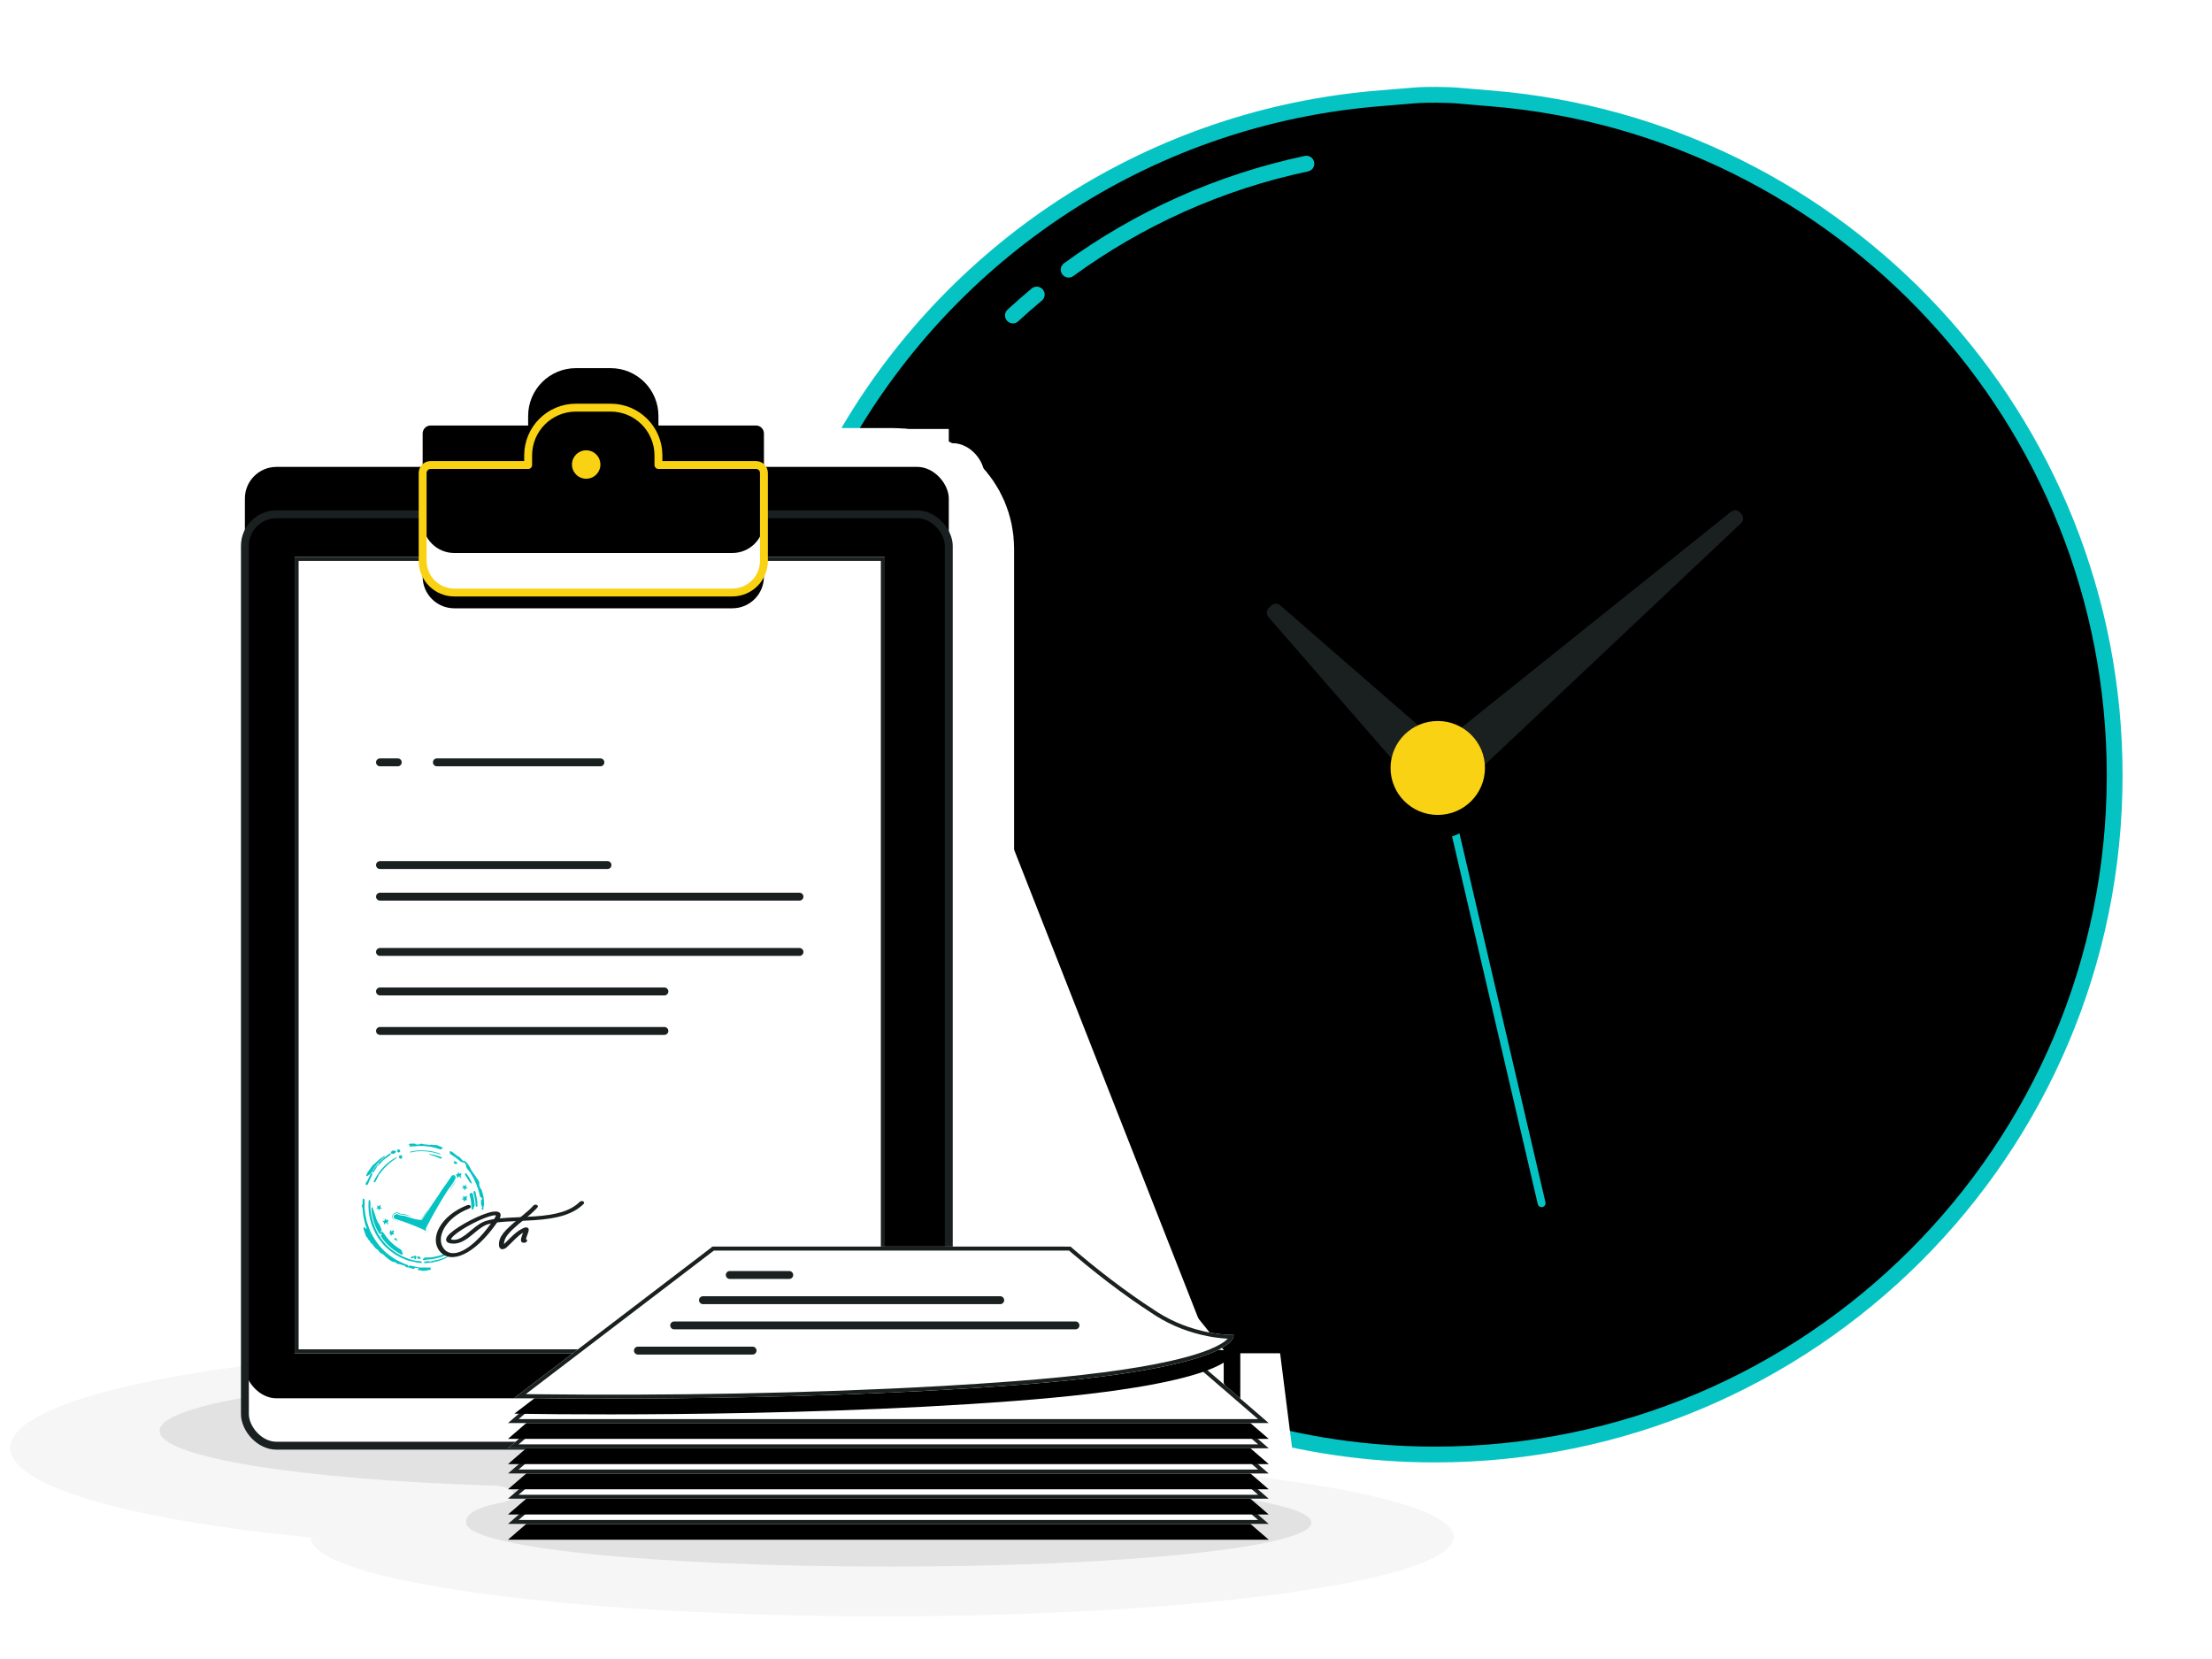 <?xml version="1.0" encoding="UTF-8"?>
<svg width="280px" height="210px" viewBox="0 0 280 210" version="1.1" xmlns="http://www.w3.org/2000/svg" xmlns:xlink="http://www.w3.org/1999/xlink">
    <!-- Generator: Sketch 46.2 (44496) - http://www.bohemiancoding.com/sketch -->
    <title>app_icon_claim2</title>
    <desc>Created with Sketch.</desc>
    <defs>
        <path d="M160.18,42.468 C146.319,19.03 121.643,2.736 93.014,0.444 L90.76,0.254 C90.213,0.208 89.328,0.132 88.773,0.092 C88.773,0.092 87.951,-0.013 85.811,0.001 C83.671,0.015 82.731,0.135 82.731,0.135 C82.179,0.184 81.287,0.26 80.742,0.305 L78.81,0.466 C34.674,4.138 3.97903932e-13,41.093 3.97903932e-13,86.141 C3.97903932e-13,133.623 38.524,172.116 86.046,172.116 C94.585,172.116 102.834,170.873 110.62,168.558" id="path-1"></path>
        <filter x="-5.6%" y="-5.2%" width="111.2%" height="110.5%" filterUnits="objectBoundingBox" id="filter-2">
            <feMorphology radius="8" operator="erode" in="SourceAlpha" result="shadowSpreadInner1"></feMorphology>
            <feOffset dx="0" dy="0" in="shadowSpreadInner1" result="shadowOffsetInner1"></feOffset>
            <feComposite in="shadowOffsetInner1" in2="SourceAlpha" operator="arithmetic" k2="-1" k3="1" result="shadowInnerInner1"></feComposite>
            <feColorMatrix values="0 0 0 0 0.023   0 0 0 0 0.763   0 0 0 0 0.763  0 0 0 0.065 0" type="matrix" in="shadowInnerInner1" result="shadowMatrixInner1"></feColorMatrix>
            <feMorphology radius="16" operator="erode" in="SourceAlpha" result="shadowSpreadInner2"></feMorphology>
            <feOffset dx="0" dy="0" in="shadowSpreadInner2" result="shadowOffsetInner2"></feOffset>
            <feComposite in="shadowOffsetInner2" in2="SourceAlpha" operator="arithmetic" k2="-1" k3="1" result="shadowInnerInner2"></feComposite>
            <feColorMatrix values="0 0 0 0 0.059   0 0 0 0 0.882   0 0 0 0 0.765  0 0 0 0.02 0" type="matrix" in="shadowInnerInner2" result="shadowMatrixInner2"></feColorMatrix>
            <feMerge>
                <feMergeNode in="shadowMatrixInner1"></feMergeNode>
                <feMergeNode in="shadowMatrixInner2"></feMergeNode>
            </feMerge>
        </filter>
        <ellipse id="path-3" cx="74.494" cy="85.211" rx="5.975" ry="5.945"></ellipse>
        <filter x="-12.6%" y="-12.6%" width="125.1%" height="150.5%" filterUnits="objectBoundingBox" id="filter-4">
            <feOffset dx="0" dy="3" in="SourceAlpha" result="shadowOffsetOuter1"></feOffset>
            <feColorMatrix values="0 0 0 0 0.98   0 0 0 0 0.824   0 0 0 0 0.078  0 0 0 0.212 0" type="matrix" in="shadowOffsetOuter1"></feColorMatrix>
        </filter>
        <rect id="path-5" x="29.7" y="53.1" width="89.1" height="117.9" rx="4"></rect>
        <filter x="-3.9%" y="-3.0%" width="107.9%" height="105.9%" filterUnits="objectBoundingBox" id="filter-6">
            <feOffset dx="0" dy="-6" in="SourceAlpha" result="shadowOffsetInner1"></feOffset>
            <feComposite in="shadowOffsetInner1" in2="SourceAlpha" operator="arithmetic" k2="-1" k3="1" result="shadowInnerInner1"></feComposite>
            <feColorMatrix values="0 0 0 0 0.701   0 0 0 0 0.701   0 0 0 0 0.701  0 0 0 0.184 0" type="matrix" in="shadowInnerInner1"></feColorMatrix>
        </filter>
        <rect id="path-7" x="36" y="58.5" width="74.7" height="100.8"></rect>
        <filter x="-0.7%" y="-0.5%" width="101.3%" height="102.0%" filterUnits="objectBoundingBox" id="filter-8">
            <feOffset dx="0" dy="1" in="SourceAlpha" result="shadowOffsetOuter1"></feOffset>
            <feComposite in="shadowOffsetOuter1" in2="SourceAlpha" operator="out" result="shadowOffsetOuter1"></feComposite>
            <feColorMatrix values="0 0 0 0 0.102   0 0 0 0 0.125   0 0 0 0 0.125  0 0 0 1 0" type="matrix" in="shadowOffsetOuter1"></feColorMatrix>
        </filter>
        <path d="M65.553,46.862 L53.204,46.862 C52.656,46.862 52.2,47.314 52.2,47.872 L52.2,58.99 C52.2,61.211 53.994,63 56.206,63 L91.394,63 C93.612,63 95.4,61.205 95.4,58.99 L95.4,47.872 C95.4,47.311 94.95,46.862 94.396,46.862 L82.047,46.862 L82.047,45.652 C82.047,42.316 79.339,39.6 75.999,39.6 L71.601,39.6 C68.258,39.6 65.553,42.309 65.553,45.652 L65.553,46.862 Z" id="path-9"></path>
        <filter x="-3.5%" y="-6.4%" width="106.9%" height="121.4%" filterUnits="objectBoundingBox" id="filter-10">
            <feMorphology radius="0.5" operator="dilate" in="SourceAlpha" result="shadowSpreadOuter1"></feMorphology>
            <feOffset dx="0" dy="2" in="shadowSpreadOuter1" result="shadowOffsetOuter1"></feOffset>
            <feComposite in="shadowOffsetOuter1" in2="SourceAlpha" operator="out" result="shadowOffsetOuter1"></feComposite>
            <feColorMatrix values="0 0 0 0 0.98   0 0 0 0 0.824   0 0 0 0 0.078  0 0 0 0.278 0" type="matrix" in="shadowOffsetOuter1"></feColorMatrix>
        </filter>
        <filter x="-6.9%" y="-12.8%" width="113.9%" height="134.2%" filterUnits="objectBoundingBox" id="filter-11">
            <feOffset dx="0" dy="-5" in="SourceAlpha" result="shadowOffsetInner1"></feOffset>
            <feComposite in="shadowOffsetInner1" in2="SourceAlpha" operator="arithmetic" k2="-1" k3="1" result="shadowInnerInner1"></feComposite>
            <feColorMatrix values="0 0 0 0 0.98   0 0 0 0 0.824   0 0 0 0 0.078  0 0 0 0.203 0" type="matrix" in="shadowInnerInner1"></feColorMatrix>
        </filter>
        <polygon id="path-12" points="25.896 12.764 70.404 12.764 96.3 35.1 0 35.1"></polygon>
        <filter x="-1.0%" y="-4.5%" width="102.1%" height="117.9%" filterUnits="objectBoundingBox" id="filter-13">
            <feOffset dx="0" dy="2" in="SourceAlpha" result="shadowOffsetOuter1"></feOffset>
            <feComposite in="shadowOffsetOuter1" in2="SourceAlpha" operator="out" result="shadowOffsetOuter1"></feComposite>
            <feColorMatrix values="0 0 0 0 0.882   0 0 0 0 0.873   0 0 0 0 0.873  0 0 0 1 0" type="matrix" in="shadowOffsetOuter1"></feColorMatrix>
        </filter>
        <polygon id="path-14" points="25.896 9.573 70.404 9.573 96.3 31.909 0 31.909"></polygon>
        <filter x="-1.0%" y="-4.5%" width="102.1%" height="117.9%" filterUnits="objectBoundingBox" id="filter-15">
            <feOffset dx="0" dy="2" in="SourceAlpha" result="shadowOffsetOuter1"></feOffset>
            <feComposite in="shadowOffsetOuter1" in2="SourceAlpha" operator="out" result="shadowOffsetOuter1"></feComposite>
            <feColorMatrix values="0 0 0 0 0.882   0 0 0 0 0.873   0 0 0 0 0.873  0 0 0 1 0" type="matrix" in="shadowOffsetOuter1"></feColorMatrix>
        </filter>
        <polygon id="path-16" points="25.896 6.382 70.404 6.382 96.3 28.718 0 28.718"></polygon>
        <filter x="-1.0%" y="-4.5%" width="102.1%" height="117.9%" filterUnits="objectBoundingBox" id="filter-17">
            <feOffset dx="0" dy="2" in="SourceAlpha" result="shadowOffsetOuter1"></feOffset>
            <feComposite in="shadowOffsetOuter1" in2="SourceAlpha" operator="out" result="shadowOffsetOuter1"></feComposite>
            <feColorMatrix values="0 0 0 0 0.882   0 0 0 0 0.873   0 0 0 0 0.873  0 0 0 1 0" type="matrix" in="shadowOffsetOuter1"></feColorMatrix>
        </filter>
        <polygon id="path-18" points="25.896 3.191 70.404 3.191 96.3 25.527 0 25.527"></polygon>
        <filter x="-1.0%" y="-4.5%" width="102.1%" height="117.9%" filterUnits="objectBoundingBox" id="filter-19">
            <feOffset dx="0" dy="2" in="SourceAlpha" result="shadowOffsetOuter1"></feOffset>
            <feComposite in="shadowOffsetOuter1" in2="SourceAlpha" operator="out" result="shadowOffsetOuter1"></feComposite>
            <feColorMatrix values="0 0 0 0 0.882   0 0 0 0 0.873   0 0 0 0 0.873  0 0 0 1 0" type="matrix" in="shadowOffsetOuter1"></feColorMatrix>
        </filter>
        <polygon id="path-20" points="25.896 0 70.404 0 96.3 22.336 0 22.336"></polygon>
        <filter x="-1.0%" y="-4.5%" width="102.1%" height="117.9%" filterUnits="objectBoundingBox" id="filter-21">
            <feOffset dx="0" dy="2" in="SourceAlpha" result="shadowOffsetOuter1"></feOffset>
            <feComposite in="shadowOffsetOuter1" in2="SourceAlpha" operator="out" result="shadowOffsetOuter1"></feComposite>
            <feColorMatrix values="0 0 0 0 0.882   0 0 0 0 0.873   0 0 0 0 0.873  0 0 0 1 0" type="matrix" in="shadowOffsetOuter1"></feColorMatrix>
        </filter>
        <path d="M25.896,0 L71.213,0 C71.213,0 76.181,4.398 81.734,7.977 C86.687,11.358 91.849,11.168 91.849,11.168 C91.849,11.168 93.127,15.361 63.93,17.55 C34.197,19.803 0.809,19.145 0.809,19.145 L25.896,0 Z" id="path-22"></path>
        <filter x="-1.1%" y="-5.2%" width="102.2%" height="120.8%" filterUnits="objectBoundingBox" id="filter-23">
            <feOffset dx="0" dy="2" in="SourceAlpha" result="shadowOffsetOuter1"></feOffset>
            <feComposite in="shadowOffsetOuter1" in2="SourceAlpha" operator="out" result="shadowOffsetOuter1"></feComposite>
            <feColorMatrix values="0 0 0 0 0.882   0 0 0 0 0.873   0 0 0 0 0.873  0 0 0 1 0" type="matrix" in="shadowOffsetOuter1"></feColorMatrix>
        </filter>
    </defs>
    <g id="Symbols" stroke="none" stroke-width="1" fill="none" fill-rule="evenodd">
        <g id="app_icon_claim2">
            <g id="Group-6" transform="translate(1, 12)">
                <g id="Group-7" transform="translate(0.3, 0)">
                    <g id="Group-4" transform="translate(106.2, 0)">
                        <g id="Oval-5" stroke-linecap="round" stroke-linejoin="round" transform="translate(80.09, 86.058) scale(-1, 1) translate(-80.09, -86.058) ">
                            <use fill="#FFFFFF" fill-rule="evenodd" xlink:href="#path-1"></use>
                            <use fill="black" fill-opacity="1" filter="url(#filter-2)" xlink:href="#path-1"></use>
                            <use stroke="#06C3C3" stroke-width="2" xlink:href="#path-1"></use>
                        </g>
                        <path d="M74.892,85.607 L87.64,140.301" id="Line" stroke="#06C3C3" stroke-linecap="round" stroke-linejoin="round"></path>
                        <path d="M91.552,44.509 C91.57,44.065 91.944,43.705 92.386,43.705 L92.648,43.705 C93.09,43.705 93.463,44.064 93.481,44.509 L95.503,94.612 C95.57,96.266 94.291,97.606 92.626,97.606 L92.408,97.606 C90.752,97.606 89.464,96.274 89.531,94.612 L91.552,44.509 Z" id="Rectangle-45" fill="#1A2020" transform="translate(92.517, 70.656) rotate(49) translate(-92.517, -70.656) "></path>
                        <path d="M63.968,60.72 C63.999,60.284 64.388,59.93 64.832,59.93 L65.203,59.93 C65.65,59.93 66.036,60.281 66.067,60.72 L68.115,90.12 C68.235,91.833 66.942,93.222 65.231,93.222 L64.804,93.222 C63.092,93.222 61.8,91.834 61.92,90.12 L63.968,60.72 Z" id="Rectangle-45" fill="#1A2020" transform="translate(65.018, 76.576) rotate(-45) translate(-65.018, -76.576) "></path>
                        <g id="Oval-21">
                            <use fill="black" fill-opacity="1" filter="url(#filter-4)" xlink:href="#path-3"></use>
                            <use fill="#FAD214" fill-rule="evenodd" xlink:href="#path-3"></use>
                        </g>
                        <path d="M57.864,8.719 C46.799,11.059 36.591,15.708 27.774,22.134 M23.734,25.284 C22.705,26.141 21.698,27.024 20.715,27.932" id="Oval-22" stroke="#06C3C3" stroke-width="2" stroke-linecap="round" stroke-linejoin="round"></path>
                    </g>
                    <path d="M28.378,57.431 C28.378,56.557 29.088,55.85 29.967,55.85 L111.798,55.85 C112.675,55.85 113.387,56.559 113.387,57.431 L113.387,166.535 C113.387,167.409 112.676,168.116 111.798,168.116 L29.967,168.116 C29.09,168.116 28.378,167.407 28.378,166.535 L28.378,57.431 Z M143.1,186.3 L72.08,186.3 C71.199,186.3 70.927,185.751 71.479,185.064 L73.027,183.138 L72.08,183.138 C71.199,183.138 70.927,182.588 71.479,181.901 L73.399,179.513 L72.08,179.975 C71.199,179.975 70.927,179.426 71.479,178.739 L73.399,176.35 L72.08,176.813 C71.199,176.813 70.927,176.263 71.479,175.576 L73.399,173.188 L72.08,173.65 C71.199,173.65 70.927,173.101 71.479,172.414 L72.392,171.278 L29.967,171.278 C27.335,171.278 25.2,169.153 25.2,166.535 L25.2,57.431 C25.2,54.811 27.333,52.687 29.967,52.687 L48.24,52.687 L48.24,51.89 C48.24,51.018 48.95,50.315 49.83,50.315 L61.746,50.315 C61.746,46.208 64.764,43.2 68.493,43.2 L73.272,43.2 C76.996,43.2 80.019,46.213 80.019,49.92 L91.935,50.315 C92.809,50.315 93.525,51.026 93.525,51.89 L93.525,52.687 L111.798,52.687 C114.43,52.687 116.565,54.813 116.565,57.431 L116.565,144.398 L128.482,144.398 L143.1,162.582 L143.1,186.3 Z" id="Combined-Shape" stroke="#FFFFFF" stroke-width="21" fill-rule="nonzero"></path>
                    <polygon id="Rectangle-61" fill="#FFFFFF" points="155.7 159.3 160.74 159.3 162.9 176.4 155.7 176.4"></polygon>
                    <rect id="Rectangle-61-Copy" fill="#FFFFFF" x="98.1" y="42.3" width="20.7" height="8.1"></rect>
                    <rect id="Rectangle-46-Copy" fill="#FFFFFF" x="22.5" y="44.1" width="100.8" height="132.3" rx="4"></rect>
                    <path d="M38.017,182.612 C15.38,180.436 0,176.175 0,171.275 C0,164.164 32.389,158.4 72.343,158.4 C112.296,158.4 144.685,164.164 144.685,171.275 C144.685,172.068 144.282,172.845 143.511,173.598 C166.787,175.27 182.7,178.647 182.7,182.541 C182.7,188.097 150.311,192.6 110.357,192.6 C70.573,192.6 38.289,188.135 38.017,182.612 Z" id="Combined-Shape" fill="#E1DFDF" opacity="0.3"></path>
                    <path d="M60.556,176.032 C36.623,175.256 18.9,172.457 18.9,169.123 C18.9,165.189 43.566,162 73.993,162 C104.42,162 129.086,165.189 129.086,169.123 C129.086,171.726 118.284,174.003 102.159,175.245 C105.102,175.196 108.123,175.171 111.203,175.171 C141.63,175.171 164.7,177.662 164.7,180.735 C164.7,183.809 141.63,186.3 111.203,186.3 C80.776,186.3 57.707,183.809 57.707,180.735 C57.707,179.798 58.405,178.915 62.459,178.14 C62.702,178.093 64.4,177.566 63.601,176.767 C62.803,175.969 60.818,176.04 60.556,176.032 Z" id="Combined-Shape" fill="#B3B3B3" opacity="0.3"></path>
                    <g id="Rectangle-46-Copy" stroke-linecap="round" stroke-linejoin="round">
                        <use fill="#FFFFFF" fill-rule="evenodd" xlink:href="#path-5"></use>
                        <use fill="black" fill-opacity="1" filter="url(#filter-6)" xlink:href="#path-5"></use>
                        <use stroke="#1A2020" stroke-width="1" xlink:href="#path-5"></use>
                    </g>
                    <g id="Rectangle-46-Copy-3">
                        <use fill="black" fill-opacity="1" filter="url(#filter-8)" xlink:href="#path-7"></use>
                        <use fill="#FFFFFF" fill-rule="evenodd" xlink:href="#path-7"></use>
                        <rect stroke="#1A2020" stroke-width="0.5" x="36.25" y="58.75" width="74.2" height="100.3"></rect>
                    </g>
                    <g id="Combined-Shape" stroke-linecap="round" stroke-linejoin="round">
                        <use fill="black" fill-opacity="1" filter="url(#filter-10)" xlink:href="#path-9"></use>
                        <use fill="#FFFFFF" fill-rule="evenodd" xlink:href="#path-9"></use>
                        <use fill="black" fill-opacity="1" filter="url(#filter-11)" xlink:href="#path-9"></use>
                        <use stroke="#FAD214" stroke-width="1" xlink:href="#path-9"></use>
                    </g>
                    <circle id="Oval" fill="#FAD214" cx="72.9" cy="46.8" r="1.8"></circle>
                    <path d="M54,84.5 L74.7,84.5" id="Line" stroke="#1A2020" stroke-linecap="round" stroke-linejoin="round"></path>
                    <path d="M46.8,84.5 L49.05,84.5" id="Line-Copy-5" stroke="#1A2020" stroke-linecap="round" stroke-linejoin="round"></path>
                    <path d="M46.8,101.5 L99.9,101.5" id="Line-Copy-2" stroke="#1A2020" stroke-linecap="round" stroke-linejoin="round"></path>
                    <path d="M46.8,108.5 L99.9,108.5" id="Line-Copy-3" stroke="#1A2020" stroke-linecap="round" stroke-linejoin="round"></path>
                    <path d="M46.8,113.5 L82.8,113.5" id="Line-Copy-4" stroke="#1A2020" stroke-linecap="round" stroke-linejoin="round"></path>
                    <path d="M46.8,118.5 L82.8,118.5" id="Line-Copy-6" stroke="#1A2020" stroke-linecap="round" stroke-linejoin="round"></path>
                    <path d="M46.8,97.5 L75.6,97.5" id="Line-Copy-15" stroke="#1A2020" stroke-linecap="round" stroke-linejoin="round"></path>
                    <g id="Group-24" transform="translate(41.4, 130.5)">
                        <g id="Group-9" fill="#06C3C3">
                            <path d="M6.382,12.023 C6.374,12.023 6.366,12.024 6.36,12.025 C6.301,12.034 6.276,12.079 6.236,12.108 C6.231,12.112 6.226,12.115 6.22,12.118 C6.217,12.155 6.222,12.197 6.199,12.228 C6.204,12.249 6.243,12.236 6.243,12.264 C6.243,12.268 6.243,12.273 6.241,12.278 C6.236,12.28 6.233,12.28 6.23,12.28 C6.229,12.28 6.229,12.28 6.228,12.28 C6.228,12.28 6.227,12.28 6.226,12.28 C6.206,12.279 6.208,12.255 6.192,12.25 C6.175,12.25 6.17,12.264 6.17,12.283 C6.17,12.289 6.171,12.294 6.171,12.3 C6.198,12.316 6.232,12.353 6.232,12.39 C6.231,12.405 6.226,12.419 6.213,12.431 C6.203,12.434 6.194,12.436 6.186,12.436 C6.184,12.436 6.181,12.436 6.179,12.435 C6.158,12.433 6.141,12.423 6.122,12.413 C6.112,12.407 6.102,12.401 6.091,12.397 C6.09,12.396 6.089,12.395 6.088,12.395 C6.063,12.385 6.022,12.371 5.989,12.364 C5.975,12.361 5.962,12.359 5.953,12.359 C5.952,12.359 5.95,12.359 5.949,12.359 C5.865,12.369 5.879,12.481 5.782,12.49 C5.778,12.481 5.776,12.472 5.776,12.462 C5.776,12.443 5.781,12.422 5.78,12.403 C5.78,12.389 5.778,12.376 5.768,12.366 C5.786,12.335 5.794,12.306 5.794,12.279 C5.793,12.214 5.749,12.163 5.699,12.133 C5.693,12.139 5.682,12.141 5.67,12.141 C5.668,12.141 5.666,12.141 5.664,12.141 C5.662,12.14 5.659,12.14 5.657,12.14 C5.652,12.14 5.647,12.14 5.643,12.14 C5.641,12.14 5.638,12.14 5.636,12.14 C5.631,12.116 5.607,12.111 5.607,12.082 C5.607,12.077 5.607,12.073 5.608,12.067 C5.609,12.067 5.61,12.066 5.611,12.065 C5.613,12.064 5.615,12.063 5.616,12.062 C5.621,12.06 5.626,12.058 5.631,12.056 C5.635,12.055 5.639,12.054 5.643,12.054 C5.647,12.053 5.651,12.053 5.655,12.052 C5.658,12.052 5.662,12.052 5.666,12.052 C5.683,12.052 5.701,12.054 5.718,12.057 C5.736,12.059 5.754,12.062 5.771,12.062 C5.774,12.062 5.777,12.061 5.779,12.061 C5.798,12.06 5.815,12.056 5.831,12.045 C5.835,12.037 5.837,12.031 5.836,12.025 C5.836,12.012 5.828,12.003 5.824,11.987 C5.884,11.937 5.837,11.774 5.941,11.769 C5.942,11.768 5.944,11.768 5.946,11.768 L5.946,11.768 C5.949,11.768 5.952,11.769 5.956,11.769 C5.997,11.834 6.019,11.877 6.039,11.958 C6.069,11.958 6.094,11.951 6.118,11.943 C6.158,11.929 6.194,11.909 6.236,11.907 C6.24,11.906 6.243,11.906 6.246,11.906 C6.256,11.906 6.266,11.907 6.277,11.909 C6.287,11.911 6.299,11.914 6.31,11.919 C6.313,11.92 6.315,11.921 6.317,11.922 C6.332,11.967 6.379,11.978 6.393,12.024 C6.389,12.023 6.386,12.023 6.382,12.023 Z M15.835,10.965 C15.852,10.965 15.869,10.968 15.887,10.97 C15.905,10.973 15.923,10.975 15.94,10.975 C15.943,10.975 15.945,10.975 15.948,10.975 C15.966,10.974 15.984,10.97 15.999,10.959 C16.004,10.951 16.005,10.944 16.005,10.939 C16.005,10.926 15.997,10.917 15.992,10.901 C16.053,10.851 16.006,10.687 16.109,10.682 C16.111,10.682 16.113,10.682 16.114,10.682 L16.115,10.682 C16.118,10.682 16.121,10.682 16.124,10.682 C16.165,10.748 16.188,10.79 16.208,10.872 C16.237,10.872 16.263,10.865 16.287,10.856 C16.327,10.842 16.363,10.823 16.405,10.82 C16.408,10.82 16.412,10.82 16.415,10.82 C16.425,10.82 16.435,10.821 16.445,10.823 C16.456,10.825 16.467,10.828 16.479,10.833 C16.481,10.834 16.484,10.834 16.486,10.835 C16.501,10.88 16.548,10.891 16.562,10.937 C16.558,10.937 16.554,10.937 16.55,10.937 C16.543,10.937 16.535,10.937 16.528,10.938 C16.469,10.948 16.445,10.992 16.405,11.021 C16.4,11.025 16.394,11.029 16.389,11.032 C16.386,11.069 16.391,11.111 16.368,11.141 C16.373,11.163 16.412,11.15 16.412,11.177 C16.412,11.181 16.411,11.186 16.409,11.192 C16.405,11.193 16.402,11.194 16.398,11.194 L16.397,11.194 C16.396,11.194 16.396,11.194 16.395,11.194 C16.375,11.193 16.377,11.169 16.361,11.163 C16.344,11.164 16.339,11.178 16.339,11.197 C16.339,11.202 16.339,11.208 16.34,11.214 C16.367,11.229 16.401,11.267 16.4,11.304 C16.4,11.318 16.395,11.332 16.382,11.345 C16.372,11.348 16.363,11.349 16.355,11.349 C16.352,11.349 16.35,11.349 16.348,11.349 C16.327,11.347 16.309,11.337 16.291,11.326 C16.281,11.321 16.271,11.315 16.26,11.31 C16.259,11.31 16.258,11.309 16.256,11.309 C16.232,11.299 16.19,11.285 16.158,11.278 C16.143,11.274 16.131,11.272 16.122,11.272 C16.12,11.272 16.119,11.272 16.117,11.272 C16.034,11.283 16.048,11.394 15.951,11.403 C15.946,11.395 15.945,11.385 15.945,11.375 C15.945,11.356 15.949,11.336 15.949,11.317 C15.949,11.303 15.946,11.29 15.937,11.279 C15.955,11.249 15.963,11.219 15.962,11.192 C15.962,11.128 15.918,11.076 15.867,11.046 C15.861,11.053 15.851,11.054 15.839,11.054 C15.837,11.054 15.835,11.054 15.832,11.054 C15.83,11.054 15.828,11.054 15.826,11.054 C15.821,11.054 15.816,11.054 15.812,11.054 C15.809,11.054 15.807,11.054 15.805,11.054 C15.799,11.03 15.776,11.025 15.775,10.995 C15.775,10.991 15.776,10.986 15.777,10.981 C15.778,10.98 15.779,10.979 15.78,10.979 C15.782,10.978 15.783,10.977 15.785,10.976 C15.79,10.974 15.795,10.972 15.8,10.97 C15.804,10.969 15.808,10.968 15.812,10.967 C15.816,10.967 15.819,10.966 15.823,10.966 C15.827,10.966 15.831,10.965 15.835,10.965 Z M16.898,9.499 C16.898,9.501 16.898,9.503 16.898,9.505 C16.897,9.563 16.801,9.613 16.786,9.674 C16.787,9.776 16.837,9.842 16.925,9.87 C16.927,9.884 16.933,9.894 16.933,9.909 C16.933,9.913 16.933,9.917 16.932,9.921 C16.931,9.922 16.93,9.923 16.929,9.923 C16.926,9.925 16.924,9.926 16.921,9.927 C16.911,9.932 16.901,9.935 16.891,9.936 C16.888,9.936 16.885,9.936 16.881,9.936 C16.878,9.936 16.875,9.936 16.872,9.936 C16.868,9.935 16.863,9.935 16.858,9.934 C16.851,9.932 16.844,9.93 16.837,9.928 C16.825,9.924 16.814,9.918 16.802,9.913 C16.797,9.91 16.792,9.908 16.787,9.906 C16.756,9.89 16.726,9.875 16.695,9.875 C16.692,9.875 16.689,9.875 16.686,9.876 C16.683,9.876 16.681,9.876 16.678,9.877 C16.677,9.877 16.676,9.877 16.675,9.878 C16.644,9.886 16.646,9.921 16.62,9.95 C16.615,9.955 16.587,9.955 16.585,9.958 C16.565,9.989 16.571,10.033 16.557,10.067 C16.537,10.061 16.514,10.059 16.494,10.052 C16.483,10.024 16.48,9.992 16.48,9.959 C16.48,9.927 16.483,9.893 16.482,9.861 C16.482,9.847 16.482,9.833 16.481,9.819 C16.426,9.741 16.279,9.815 16.244,9.732 C16.247,9.726 16.251,9.721 16.255,9.717 C16.265,9.706 16.278,9.698 16.293,9.694 C16.307,9.69 16.322,9.688 16.339,9.688 L16.343,9.688 C16.345,9.688 16.346,9.688 16.347,9.688 C16.35,9.688 16.353,9.688 16.356,9.688 C16.357,9.687 16.359,9.686 16.361,9.685 C16.384,9.667 16.397,9.64 16.434,9.636 C16.436,9.636 16.439,9.636 16.442,9.636 C16.443,9.636 16.443,9.636 16.444,9.636 C16.446,9.636 16.448,9.636 16.451,9.636 C16.454,9.636 16.457,9.637 16.46,9.637 C16.454,9.58 16.447,9.507 16.447,9.443 C16.447,9.412 16.449,9.384 16.453,9.361 C16.542,9.398 16.547,9.524 16.654,9.543 C16.661,9.54 16.668,9.536 16.676,9.532 L16.676,9.532 C16.727,9.506 16.806,9.456 16.855,9.456 C16.857,9.456 16.859,9.456 16.861,9.456 C16.879,9.458 16.891,9.467 16.896,9.489 C16.897,9.492 16.897,9.495 16.898,9.499 Z M5.354,8.519 C5.356,8.519 5.358,8.519 5.36,8.519 C5.363,8.519 5.366,8.519 5.37,8.52 C5.363,8.463 5.357,8.389 5.357,8.326 C5.357,8.295 5.358,8.266 5.363,8.243 C5.452,8.281 5.456,8.407 5.564,8.426 C5.57,8.423 5.578,8.419 5.586,8.415 L5.586,8.415 C5.636,8.389 5.716,8.338 5.764,8.338 C5.767,8.338 5.769,8.338 5.771,8.339 C5.788,8.34 5.801,8.35 5.806,8.371 C5.807,8.375 5.807,8.378 5.807,8.382 C5.808,8.384 5.808,8.386 5.808,8.387 C5.806,8.445 5.711,8.496 5.696,8.557 C5.696,8.659 5.747,8.725 5.835,8.753 C5.837,8.767 5.843,8.776 5.843,8.792 C5.843,8.796 5.843,8.8 5.842,8.804 C5.841,8.805 5.84,8.805 5.839,8.806 C5.836,8.808 5.834,8.809 5.831,8.81 C5.821,8.815 5.811,8.818 5.801,8.819 C5.798,8.819 5.794,8.819 5.791,8.819 C5.788,8.819 5.785,8.819 5.782,8.819 C5.777,8.818 5.772,8.817 5.767,8.816 C5.76,8.815 5.754,8.813 5.747,8.811 C5.735,8.806 5.723,8.801 5.712,8.796 C5.707,8.793 5.702,8.791 5.697,8.789 C5.666,8.773 5.636,8.758 5.605,8.758 C5.602,8.758 5.599,8.758 5.596,8.758 C5.593,8.759 5.591,8.759 5.588,8.76 C5.587,8.76 5.586,8.76 5.585,8.76 C5.553,8.769 5.556,8.804 5.529,8.833 C5.525,8.838 5.497,8.838 5.495,8.841 C5.475,8.872 5.48,8.915 5.467,8.95 C5.447,8.944 5.424,8.941 5.404,8.935 C5.393,8.907 5.39,8.875 5.39,8.841 C5.39,8.809 5.392,8.776 5.392,8.743 C5.392,8.73 5.392,8.716 5.39,8.702 C5.336,8.624 5.188,8.698 5.154,8.615 C5.157,8.609 5.161,8.604 5.165,8.599 C5.175,8.589 5.188,8.581 5.203,8.577 C5.217,8.572 5.232,8.571 5.249,8.571 C5.25,8.571 5.252,8.571 5.253,8.571 C5.254,8.571 5.256,8.571 5.257,8.571 C5.26,8.571 5.262,8.571 5.265,8.571 C5.267,8.57 5.269,8.569 5.27,8.567 C5.294,8.55 5.307,8.523 5.344,8.519 C5.346,8.519 5.349,8.518 5.352,8.518 C5.353,8.518 5.353,8.519 5.354,8.519 Z M5.692,10.699 C5.64,10.699 5.612,10.779 5.56,10.8 C5.562,10.812 5.583,10.805 5.583,10.819 C5.583,10.822 5.582,10.825 5.581,10.83 C5.58,10.83 5.579,10.83 5.578,10.83 C5.576,10.83 5.574,10.831 5.572,10.831 L5.572,10.831 C5.565,10.831 5.559,10.828 5.552,10.826 C5.546,10.823 5.54,10.821 5.533,10.821 C5.533,10.821 5.532,10.821 5.532,10.821 C5.53,10.821 5.529,10.821 5.528,10.821 C5.526,10.822 5.523,10.823 5.52,10.824 C5.515,10.827 5.51,10.831 5.504,10.837 C5.484,10.831 5.476,10.813 5.455,10.808 C5.453,10.794 5.451,10.781 5.452,10.769 C5.452,10.705 5.488,10.669 5.49,10.611 C5.488,10.597 5.463,10.608 5.462,10.593 C5.462,10.592 5.462,10.591 5.462,10.589 C5.462,10.588 5.462,10.587 5.462,10.586 C5.463,10.568 5.488,10.576 5.49,10.56 C5.474,10.489 5.446,10.431 5.386,10.407 C5.384,10.4 5.383,10.394 5.383,10.387 C5.382,10.356 5.404,10.331 5.432,10.324 C5.437,10.323 5.441,10.323 5.446,10.323 C5.449,10.323 5.452,10.323 5.455,10.323 C5.458,10.324 5.462,10.325 5.465,10.326 C5.467,10.326 5.468,10.327 5.469,10.327 C5.469,10.381 5.512,10.389 5.553,10.4 C5.563,10.394 5.563,10.377 5.567,10.363 L5.567,10.363 C5.569,10.363 5.571,10.364 5.573,10.364 C5.587,10.366 5.593,10.376 5.6,10.386 C5.603,10.391 5.606,10.396 5.611,10.4 C5.614,10.403 5.618,10.406 5.622,10.407 C5.702,10.39 5.676,10.306 5.699,10.232 C5.701,10.229 5.703,10.227 5.705,10.224 C5.71,10.219 5.716,10.214 5.723,10.21 C5.739,10.199 5.758,10.193 5.777,10.193 C5.777,10.193 5.778,10.193 5.779,10.193 C5.807,10.194 5.832,10.209 5.838,10.247 C5.838,10.249 5.838,10.251 5.838,10.253 C5.838,10.27 5.816,10.264 5.815,10.281 C5.815,10.284 5.816,10.287 5.817,10.291 C5.84,10.292 5.859,10.315 5.86,10.341 C5.86,10.351 5.857,10.361 5.852,10.371 C5.865,10.388 5.884,10.4 5.9,10.415 C5.942,10.408 5.987,10.404 6.005,10.371 C6.054,10.393 6.119,10.449 6.12,10.502 C6.12,10.509 6.118,10.517 6.116,10.524 C6.101,10.561 6.046,10.561 6.018,10.597 C6.022,10.61 6.048,10.601 6.047,10.619 C6.047,10.621 6.047,10.623 6.046,10.626 C6.034,10.649 5.996,10.646 5.99,10.677 C5.973,10.673 5.966,10.659 5.956,10.648 C5.947,10.657 5.939,10.679 5.927,10.686 C5.924,10.688 5.922,10.689 5.919,10.689 L5.917,10.689 C5.914,10.689 5.911,10.687 5.907,10.684 C5.918,10.721 5.907,10.781 5.921,10.815 C5.925,10.814 5.927,10.812 5.929,10.809 C5.935,10.797 5.931,10.776 5.949,10.771 C5.952,10.771 5.955,10.77 5.958,10.77 C5.959,10.77 5.96,10.77 5.96,10.77 C5.963,10.771 5.966,10.771 5.97,10.772 C5.974,10.78 5.975,10.788 5.975,10.796 C5.975,10.831 5.934,10.853 5.921,10.881 C5.928,10.895 5.932,10.911 5.932,10.925 C5.932,10.949 5.921,10.97 5.893,10.975 C5.897,10.986 5.901,10.991 5.906,10.994 C5.908,10.995 5.909,10.995 5.911,10.995 C5.924,10.995 5.94,10.978 5.963,10.975 C5.971,10.981 5.977,10.999 5.977,11.015 C5.977,11.025 5.975,11.035 5.97,11.041 C5.969,11.041 5.968,11.041 5.967,11.041 C5.951,11.041 5.942,11.034 5.932,11.026 C5.923,11.019 5.914,11.012 5.897,11.012 C5.896,11.012 5.895,11.012 5.893,11.012 C5.894,11.008 5.894,11.005 5.894,11.002 L5.894,11 C5.893,10.991 5.892,10.986 5.889,10.984 C5.888,10.983 5.886,10.982 5.884,10.982 C5.883,10.982 5.882,10.983 5.88,10.983 C5.879,10.983 5.878,10.983 5.877,10.984 C5.874,10.985 5.871,10.985 5.869,10.985 L5.869,10.985 C5.864,10.985 5.859,10.982 5.858,10.968 C5.858,10.967 5.858,10.967 5.858,10.966 L5.858,10.964 L5.858,10.964 C5.858,10.964 5.858,10.963 5.858,10.963 C5.858,10.962 5.858,10.962 5.858,10.962 C5.858,10.962 5.858,10.962 5.858,10.961 C5.858,10.961 5.859,10.961 5.859,10.961 C5.859,10.96 5.859,10.96 5.859,10.96 C5.859,10.96 5.859,10.959 5.859,10.959 L5.859,10.959 C5.859,10.959 5.859,10.958 5.859,10.958 C5.859,10.958 5.859,10.958 5.859,10.958 C5.859,10.958 5.859,10.957 5.859,10.957 C5.859,10.957 5.859,10.957 5.859,10.957 C5.86,10.955 5.862,10.954 5.863,10.954 C5.865,10.954 5.868,10.955 5.871,10.957 C5.873,10.958 5.876,10.959 5.879,10.959 C5.881,10.959 5.882,10.959 5.884,10.957 C5.884,10.957 5.884,10.957 5.884,10.956 C5.885,10.956 5.885,10.956 5.885,10.956 C5.885,10.956 5.885,10.955 5.885,10.955 C5.885,10.955 5.885,10.955 5.885,10.955 C5.886,10.954 5.886,10.954 5.886,10.953 L5.886,10.91 C5.882,10.906 5.879,10.904 5.877,10.904 C5.875,10.904 5.873,10.905 5.871,10.907 C5.869,10.909 5.867,10.912 5.864,10.915 C5.863,10.917 5.862,10.918 5.861,10.919 C5.857,10.923 5.852,10.926 5.846,10.926 C5.843,10.926 5.841,10.925 5.838,10.924 C5.83,10.909 5.816,10.9 5.816,10.877 C5.816,10.874 5.816,10.87 5.817,10.866 C5.83,10.86 5.842,10.854 5.858,10.852 C5.836,10.842 5.818,10.822 5.802,10.8 C5.77,10.757 5.744,10.707 5.702,10.699 C5.699,10.699 5.696,10.699 5.692,10.699 L5.692,10.699 Z M16.146,8.012 C16.13,7.942 16.102,7.884 16.042,7.859 C16.039,7.853 16.038,7.846 16.038,7.839 C16.038,7.809 16.06,7.783 16.088,7.777 C16.092,7.776 16.097,7.775 16.101,7.775 C16.104,7.775 16.108,7.775 16.111,7.776 C16.114,7.776 16.118,7.777 16.121,7.778 C16.122,7.779 16.124,7.779 16.125,7.779 C16.124,7.833 16.168,7.841 16.208,7.852 C16.219,7.846 16.218,7.829 16.222,7.816 L16.223,7.816 C16.225,7.816 16.227,7.816 16.228,7.816 C16.243,7.818 16.249,7.828 16.256,7.838 C16.259,7.843 16.262,7.848 16.266,7.852 C16.27,7.856 16.273,7.858 16.278,7.859 C16.358,7.843 16.332,7.758 16.354,7.685 C16.356,7.682 16.359,7.679 16.361,7.676 C16.366,7.671 16.372,7.666 16.378,7.662 C16.394,7.652 16.414,7.645 16.432,7.645 C16.433,7.645 16.434,7.645 16.435,7.645 C16.463,7.646 16.487,7.662 16.493,7.699 C16.494,7.702 16.494,7.704 16.494,7.705 C16.494,7.723 16.471,7.716 16.471,7.733 C16.471,7.736 16.471,7.739 16.473,7.743 C16.496,7.744 16.515,7.767 16.515,7.793 C16.516,7.803 16.513,7.813 16.507,7.823 C16.521,7.841 16.54,7.852 16.556,7.867 C16.598,7.86 16.643,7.856 16.66,7.823 C16.709,7.846 16.775,7.901 16.775,7.954 C16.775,7.961 16.774,7.969 16.771,7.976 C16.757,8.013 16.702,8.013 16.674,8.049 C16.678,8.062 16.704,8.053 16.703,8.071 C16.703,8.073 16.703,8.075 16.702,8.078 C16.689,8.102 16.652,8.098 16.646,8.129 C16.629,8.125 16.621,8.111 16.611,8.1 C16.603,8.109 16.594,8.131 16.583,8.138 C16.58,8.14 16.577,8.141 16.574,8.141 C16.574,8.141 16.574,8.141 16.573,8.141 C16.57,8.141 16.566,8.139 16.563,8.136 C16.574,8.173 16.563,8.233 16.577,8.267 C16.581,8.266 16.583,8.264 16.585,8.261 C16.591,8.25 16.587,8.228 16.605,8.224 C16.607,8.223 16.61,8.223 16.614,8.223 C16.614,8.223 16.615,8.223 16.616,8.223 C16.619,8.223 16.622,8.223 16.625,8.224 C16.629,8.233 16.631,8.241 16.631,8.248 C16.631,8.283 16.589,8.305 16.577,8.333 C16.583,8.347 16.587,8.363 16.588,8.378 C16.588,8.402 16.577,8.422 16.549,8.428 C16.553,8.438 16.557,8.444 16.562,8.446 C16.563,8.447 16.565,8.447 16.567,8.447 C16.58,8.447 16.596,8.431 16.619,8.428 C16.627,8.434 16.633,8.451 16.633,8.468 C16.633,8.477 16.631,8.487 16.625,8.493 C16.624,8.493 16.624,8.493 16.623,8.493 C16.606,8.493 16.597,8.486 16.588,8.479 C16.579,8.471 16.57,8.464 16.553,8.464 C16.552,8.464 16.55,8.464 16.549,8.464 C16.549,8.46 16.549,8.457 16.549,8.454 C16.549,8.453 16.549,8.453 16.549,8.452 C16.549,8.443 16.547,8.439 16.545,8.436 C16.543,8.435 16.542,8.435 16.54,8.435 C16.539,8.435 16.537,8.435 16.536,8.435 C16.535,8.435 16.534,8.436 16.532,8.436 C16.53,8.437 16.527,8.438 16.525,8.438 L16.525,8.438 C16.519,8.437 16.515,8.434 16.514,8.42 C16.514,8.42 16.514,8.419 16.514,8.418 L16.514,8.417 C16.514,8.417 16.514,8.416 16.514,8.416 C16.514,8.416 16.514,8.415 16.514,8.415 L16.514,8.414 C16.514,8.414 16.514,8.414 16.514,8.414 C16.514,8.413 16.514,8.413 16.514,8.413 C16.514,8.413 16.514,8.412 16.514,8.412 C16.514,8.412 16.514,8.412 16.515,8.411 L16.515,8.411 C16.515,8.411 16.515,8.411 16.515,8.41 C16.515,8.41 16.515,8.41 16.515,8.41 C16.515,8.41 16.515,8.41 16.515,8.409 C16.515,8.409 16.515,8.409 16.515,8.409 C16.516,8.407 16.517,8.406 16.519,8.406 C16.521,8.406 16.524,8.408 16.527,8.409 C16.529,8.41 16.532,8.411 16.535,8.411 C16.536,8.411 16.538,8.411 16.54,8.409 C16.54,8.409 16.54,8.409 16.54,8.409 C16.54,8.409 16.54,8.408 16.54,8.408 C16.541,8.408 16.541,8.408 16.541,8.407 C16.541,8.407 16.541,8.407 16.541,8.407 C16.541,8.407 16.542,8.406 16.542,8.406 L16.542,8.362 C16.538,8.358 16.535,8.357 16.533,8.357 C16.53,8.357 16.529,8.358 16.527,8.359 C16.524,8.361 16.522,8.364 16.52,8.367 C16.519,8.369 16.518,8.37 16.516,8.371 C16.513,8.375 16.508,8.378 16.502,8.378 C16.499,8.378 16.496,8.378 16.493,8.377 C16.486,8.361 16.472,8.352 16.472,8.329 C16.472,8.326 16.472,8.322 16.473,8.318 C16.485,8.313 16.498,8.306 16.514,8.304 C16.492,8.294 16.474,8.274 16.457,8.252 C16.426,8.21 16.399,8.159 16.358,8.152 C16.355,8.151 16.351,8.151 16.348,8.151 L16.348,8.151 C16.296,8.151 16.268,8.231 16.215,8.253 C16.218,8.265 16.239,8.257 16.239,8.271 C16.239,8.274 16.238,8.278 16.236,8.282 C16.236,8.282 16.235,8.282 16.234,8.282 C16.232,8.283 16.23,8.283 16.228,8.283 L16.228,8.283 C16.221,8.283 16.214,8.281 16.208,8.278 C16.202,8.276 16.196,8.273 16.189,8.273 C16.188,8.273 16.188,8.273 16.187,8.273 C16.186,8.273 16.185,8.274 16.184,8.274 C16.181,8.274 16.178,8.275 16.176,8.277 C16.171,8.279 16.166,8.283 16.16,8.289 C16.14,8.283 16.132,8.265 16.111,8.26 C16.108,8.246 16.107,8.233 16.107,8.221 C16.108,8.157 16.144,8.122 16.146,8.063 C16.144,8.049 16.119,8.06 16.118,8.045 C16.118,8.044 16.118,8.043 16.118,8.042 C16.118,8.04 16.118,8.039 16.118,8.038 C16.119,8.021 16.144,8.028 16.146,8.012 Z M6.222,12.901 C6.274,12.942 6.313,12.974 6.302,13.036 C6.294,13.088 6.339,13.145 6.362,13.2 C6.37,13.218 6.394,13.235 6.396,13.254 C6.398,13.274 6.384,13.295 6.377,13.316 C6.347,13.309 6.304,13.309 6.289,13.294 C6.191,13.2 6.098,13.103 6,13.004 C6.075,12.969 6.146,12.936 6.222,12.901 Z M9.147,17.864 C9.193,17.878 9.216,17.916 9.204,17.962 C9.194,17.998 9.185,18.036 9.183,18.074 C9.18,18.145 9.147,18.173 9.081,18.156 C9.044,18.146 9.005,18.142 8.966,18.137 C8.886,18.124 8.805,18.112 8.724,18.099 C8.654,18.088 8.585,18.078 8.515,18.065 C8.454,18.053 8.393,18.04 8.333,18.024 C8.278,18.01 8.224,17.994 8.171,17.975 C8.063,17.938 7.964,17.884 7.881,17.803 C7.823,17.746 7.749,17.746 7.679,17.733 C7.631,17.724 7.601,17.693 7.596,17.652 C7.592,17.618 7.612,17.582 7.66,17.575 C7.691,17.57 7.722,17.554 7.749,17.536 C7.781,17.513 7.782,17.487 7.741,17.468 C7.652,17.429 7.563,17.39 7.474,17.35 C7.47,17.349 7.465,17.35 7.463,17.348 C7.38,17.281 7.3,17.259 7.214,17.348 C7.165,17.4 7.108,17.372 7.062,17.336 C6.968,17.265 6.873,17.194 6.784,17.117 C6.678,17.023 6.571,16.934 6.428,16.912 C6.339,16.899 6.3,16.828 6.273,16.752 C6.243,16.665 6.187,16.603 6.116,16.552 C5.961,16.441 5.808,16.328 5.653,16.217 C5.628,16.199 5.598,16.186 5.568,16.178 C5.413,16.133 5.326,16.015 5.259,15.873 C5.249,15.852 5.237,15.832 5.23,15.81 C5.219,15.771 5.195,15.765 5.159,15.763 C5.084,15.76 5.015,15.735 4.96,15.675 C4.874,15.581 4.779,15.496 4.696,15.4 C4.642,15.338 4.601,15.263 4.556,15.193 C4.494,15.097 4.431,15.001 4.372,14.903 C4.31,14.799 4.239,14.697 4.195,14.585 C4.145,14.458 4.091,14.343 3.987,14.255 C3.92,14.199 3.863,14.13 3.81,14.059 C3.751,13.98 3.728,13.882 3.7,13.786 C3.667,13.668 3.622,13.557 3.527,13.47 C3.474,13.421 3.441,13.345 3.407,13.277 C3.373,13.208 3.348,13.134 3.323,13.06 C3.302,12.998 3.286,12.934 3.27,12.871 C3.239,12.753 3.203,12.639 3.121,12.546 C3.058,12.474 3.047,12.38 3.045,12.29 C3.043,12.223 3.025,12.167 2.989,12.117 C2.927,12.034 2.897,11.943 2.904,11.836 C2.906,11.798 2.894,11.756 2.879,11.72 C2.85,11.648 2.813,11.58 2.78,11.51 L2.78,10.509 C2.791,10.476 2.805,10.443 2.814,10.409 C2.835,10.327 2.906,10.303 2.96,10.368 C3.002,10.42 3.029,10.484 3.063,10.542 C3.071,10.556 3.074,10.574 3.084,10.583 C3.101,10.597 3.129,10.619 3.14,10.613 C3.158,10.603 3.177,10.574 3.177,10.552 C3.18,10.35 3.174,10.147 3.18,9.945 C3.185,9.825 3.207,9.705 3.221,9.586 C3.23,9.514 3.239,9.443 3.246,9.371 C3.255,9.278 3.259,9.185 3.271,9.094 C3.28,9.026 3.299,8.96 3.312,8.893 C3.322,8.84 3.326,8.785 3.338,8.732 C3.373,8.587 3.412,8.444 3.448,8.299 C3.476,8.187 3.507,8.076 3.527,7.962 C3.536,7.912 3.531,7.854 3.514,7.807 C3.485,7.731 3.516,7.685 3.56,7.633 C3.615,7.569 3.679,7.506 3.717,7.431 C3.762,7.342 3.778,7.238 3.817,7.145 C3.856,7.051 3.905,6.962 3.955,6.874 C3.963,6.861 4.008,6.856 4.025,6.866 C4.071,6.895 4.094,6.944 4.099,7 C4.111,7.155 4.054,7.29 3.998,7.427 C3.953,7.538 3.912,7.652 3.871,7.765 C3.841,7.847 3.809,7.929 3.784,8.014 C3.763,8.086 3.752,8.162 3.734,8.237 C3.718,8.309 3.697,8.38 3.681,8.453 C3.659,8.55 3.639,8.647 3.621,8.745 C3.604,8.838 3.594,8.933 3.574,9.026 C3.548,9.143 3.535,9.261 3.528,9.381 C3.521,9.507 3.5,9.631 3.486,9.756 C3.484,9.774 3.485,9.792 3.485,9.81 C3.485,10.126 3.483,10.442 3.486,10.757 C3.487,10.871 3.499,10.984 3.508,11.097 C3.513,11.165 3.52,11.233 3.531,11.3 C3.543,11.375 3.562,11.449 3.574,11.524 C3.585,11.587 3.588,11.651 3.599,11.714 C3.611,11.781 3.628,11.847 3.642,11.914 C3.666,12.025 3.687,12.137 3.713,12.248 C3.73,12.324 3.753,12.4 3.774,12.475 C3.79,12.536 3.807,12.596 3.825,12.656 C3.859,12.765 3.893,12.873 3.93,12.981 C3.97,13.1 4.01,13.219 4.056,13.336 C4.089,13.422 4.13,13.505 4.169,13.589 C4.233,13.726 4.296,13.865 4.366,14 C4.449,14.159 4.53,14.321 4.626,14.471 C4.758,14.677 4.903,14.873 5.042,15.074 C5.195,15.295 5.374,15.495 5.553,15.692 C5.682,15.834 5.821,15.965 5.958,16.099 C6.066,16.204 6.175,16.308 6.288,16.407 C6.377,16.485 6.473,16.554 6.565,16.629 C6.64,16.69 6.64,16.701 6.576,16.774 C6.573,16.779 6.57,16.784 6.567,16.789 C6.587,16.839 6.633,16.839 6.662,16.822 C6.775,16.757 6.865,16.82 6.956,16.872 C7.084,16.946 7.21,17.024 7.334,17.104 C7.433,17.167 7.525,17.239 7.625,17.3 C7.694,17.343 7.769,17.379 7.844,17.41 C7.967,17.461 8.091,17.507 8.215,17.552 C8.315,17.587 8.418,17.615 8.518,17.65 C8.621,17.686 8.722,17.729 8.825,17.765 C8.931,17.801 9.039,17.832 9.147,17.864 Z M18.554,9.734 C18.517,9.836 18.467,9.936 18.446,10.041 C18.426,10.135 18.436,10.235 18.436,10.333 C18.436,10.453 18.475,10.562 18.527,10.667 C18.531,10.675 18.531,10.686 18.531,10.696 C18.524,10.878 18.518,11.061 18.508,11.244 C18.5,11.369 18.492,11.494 18.472,11.618 C18.456,11.719 18.425,11.818 18.399,11.918 C18.376,12.003 18.349,12.087 18.326,12.172 C18.295,12.288 18.273,12.407 18.232,12.519 C18.206,12.59 18.157,12.654 18.111,12.717 C18.051,12.799 18.017,12.894 17.985,12.99 C17.971,13.03 17.953,13.07 17.931,13.105 C17.895,13.16 17.843,13.156 17.794,13.098 C17.728,13.02 17.73,12.985 17.812,12.891 C17.856,12.842 17.894,12.792 17.884,12.718 C17.875,12.657 17.865,12.596 17.862,12.534 C17.855,12.385 17.906,12.25 17.96,12.116 C17.974,12.081 17.99,12.046 17.996,12.009 C18.012,11.917 18.029,11.89 18.114,11.87 C18.168,11.857 18.214,11.835 18.223,11.777 C18.233,11.714 18.231,11.65 18.166,11.609 C18.041,11.53 18.055,11.418 18.079,11.278 C18.08,11.271 18.087,11.264 18.088,11.257 C18.096,11.165 18.102,11.074 18.112,10.982 C18.152,10.615 18.132,10.247 18.132,9.879 C18.131,9.735 18.104,9.592 18.09,9.448 C18.079,9.338 18.075,9.226 18.06,9.116 C18.045,9.002 18.021,8.889 18.001,8.776 C17.991,8.72 17.986,8.664 17.974,8.609 C17.959,8.533 17.939,8.459 17.922,8.384 C17.901,8.299 17.883,8.213 17.86,8.128 C17.836,8.037 17.811,7.945 17.779,7.856 C17.735,7.732 17.675,7.613 17.639,7.486 C17.615,7.399 17.636,7.304 17.657,7.213 C17.673,7.143 17.683,7.067 17.673,6.998 C17.658,6.9 17.633,6.799 17.564,6.727 C17.518,6.679 17.459,6.638 17.399,6.614 C17.324,6.584 17.247,6.56 17.2,6.486 C17.141,6.392 17.089,6.294 17.03,6.2 C16.943,6.062 16.856,5.924 16.763,5.79 C16.672,5.66 16.576,5.534 16.479,5.408 C16.435,5.35 16.383,5.299 16.339,5.24 C16.278,5.16 16.21,5.076 16.237,4.963 C16.252,4.901 16.285,4.842 16.316,4.786 C16.322,4.775 16.364,4.773 16.378,4.783 C16.448,4.838 16.524,4.89 16.58,4.959 C16.655,5.054 16.714,5.162 16.779,5.266 C16.852,5.382 16.922,5.5 16.998,5.614 C17.022,5.651 17.059,5.682 17.095,5.707 C17.157,5.75 17.194,5.81 17.226,5.879 C17.264,5.962 17.312,6.039 17.351,6.121 C17.385,6.192 17.416,6.265 17.438,6.34 C17.464,6.428 17.527,6.466 17.598,6.499 C17.705,6.547 17.773,6.636 17.825,6.74 C17.865,6.822 17.901,6.908 17.933,6.994 C17.956,7.059 17.969,7.127 17.985,7.194 C18.008,7.299 18.032,7.403 18.052,7.508 C18.064,7.576 18.066,7.647 18.077,7.715 C18.087,7.784 18.1,7.851 18.114,7.919 C18.122,7.964 18.131,8.01 18.144,8.054 C18.181,8.186 18.218,8.317 18.257,8.448 C18.293,8.569 18.335,8.688 18.367,8.809 C18.39,8.894 18.399,8.983 18.418,9.069 C18.426,9.104 18.449,9.134 18.461,9.168 C18.478,9.216 18.504,9.265 18.506,9.314 C18.508,9.399 18.524,9.478 18.554,9.556 L18.554,9.734 Z M11.838,2.429 C11.766,2.376 11.651,2.368 11.696,2.238 L11.981,2.238 C12.072,2.309 12.172,2.349 12.287,2.36 C12.371,2.368 12.448,2.404 12.5,2.487 C12.545,2.559 12.616,2.599 12.696,2.62 C12.765,2.639 12.832,2.672 12.903,2.683 C12.969,2.694 13.043,2.704 13.104,2.683 C13.208,2.647 13.266,2.706 13.335,2.763 C13.389,2.809 13.45,2.85 13.513,2.881 C13.608,2.927 13.708,2.96 13.804,3.004 C13.92,3.056 14.032,3.116 14.148,3.167 C14.199,3.19 14.255,3.212 14.309,3.213 C14.411,3.213 14.489,3.267 14.568,3.318 C14.653,3.372 14.734,3.425 14.838,3.419 C14.856,3.418 14.877,3.429 14.894,3.438 C15.068,3.53 15.218,3.657 15.356,3.801 C15.408,3.855 15.47,3.9 15.527,3.948 C15.537,3.956 15.551,3.959 15.561,3.967 C15.579,3.981 15.604,3.995 15.61,4.014 C15.614,4.028 15.597,4.057 15.581,4.069 C15.541,4.101 15.497,4.128 15.452,4.154 C15.361,4.209 15.275,4.177 15.198,4.122 C15.105,4.057 15.02,3.981 14.929,3.912 C14.865,3.864 14.798,3.818 14.73,3.774 C14.546,3.657 14.362,3.537 14.173,3.426 C14.085,3.373 13.985,3.341 13.892,3.297 C13.823,3.264 13.757,3.227 13.688,3.194 C13.624,3.163 13.559,3.136 13.495,3.107 C13.444,3.085 13.394,3.061 13.342,3.041 C13.29,3.021 13.237,3.006 13.185,2.989 C13.133,2.971 13.081,2.953 13.028,2.935 C12.968,2.913 12.909,2.889 12.848,2.869 C12.769,2.844 12.69,2.82 12.611,2.801 C12.53,2.781 12.447,2.769 12.366,2.749 C12.269,2.725 12.173,2.695 12.077,2.667 C12.045,2.658 12.012,2.649 11.981,2.636 C11.962,2.627 11.945,2.61 11.924,2.594 C11.851,2.635 11.779,2.634 11.73,2.588 C11.704,2.564 11.686,2.538 11.702,2.501 C11.719,2.462 11.74,2.428 11.787,2.429 C11.8,2.429 11.813,2.429 11.838,2.429 Z M4.656,8.255 C4.676,8.232 4.717,8.248 4.724,8.281 C4.733,8.33 4.745,8.38 4.746,8.43 C4.749,8.622 4.748,8.813 4.748,9.004 C4.749,9.093 4.748,9.182 4.747,9.271 C4.743,9.472 4.734,9.673 4.737,9.874 C4.739,10.013 4.751,10.152 4.772,10.288 C4.786,10.377 4.83,10.46 4.849,10.549 C4.871,10.649 4.885,10.752 4.893,10.855 C4.903,10.969 4.905,11.084 4.905,11.198 C4.906,11.288 4.899,11.378 4.894,11.468 C4.891,11.526 4.832,11.552 4.776,11.522 C4.748,11.506 4.718,11.493 4.686,11.477 C4.669,11.595 4.679,11.608 4.777,11.619 C4.814,11.623 4.851,11.629 4.886,11.639 C4.973,11.664 4.995,11.744 5.019,11.82 C5.043,11.896 5.062,11.974 5.085,12.05 C5.115,12.155 5.146,12.26 5.18,12.364 C5.214,12.466 5.249,12.568 5.289,12.668 C5.349,12.821 5.409,12.975 5.479,13.124 C5.539,13.25 5.611,13.37 5.681,13.491 C5.75,13.612 5.819,13.734 5.897,13.849 C6.017,14.022 6.144,14.189 6.268,14.359 C6.321,14.432 6.381,14.501 6.425,14.58 C6.451,14.629 6.463,14.692 6.462,14.749 C6.461,14.884 6.449,15.018 6.441,15.153 C6.438,15.201 6.397,15.224 6.349,15.195 C6.291,15.159 6.229,15.121 6.185,15.069 C5.998,14.848 5.81,14.628 5.636,14.397 C5.503,14.221 5.383,14.033 5.269,13.843 C5.161,13.663 5.067,13.473 4.971,13.285 C4.925,13.195 4.89,13.098 4.851,13.004 C4.807,12.899 4.76,12.796 4.721,12.689 C4.698,12.626 4.686,12.557 4.668,12.491 C4.651,12.429 4.631,12.368 4.615,12.306 C4.59,12.211 4.565,12.116 4.545,12.02 C4.537,11.981 4.563,11.959 4.6,11.965 C4.634,11.97 4.668,11.982 4.701,11.994 C4.738,12.007 4.742,11.988 4.739,11.958 C4.73,11.865 4.659,11.796 4.573,11.796 C4.507,11.795 4.487,11.772 4.464,11.675 C4.443,11.586 4.415,11.498 4.399,11.407 C4.377,11.282 4.359,11.154 4.345,11.027 C4.329,10.875 4.316,10.723 4.306,10.571 C4.301,10.489 4.303,10.407 4.305,10.325 C4.307,10.197 4.309,10.068 4.317,9.94 C4.324,9.814 4.338,9.69 4.349,9.565 C4.358,9.471 4.364,9.378 4.373,9.285 C4.379,9.223 4.388,9.161 4.398,9.1 C4.411,9.019 4.424,8.939 4.442,8.86 C4.464,8.761 4.489,8.662 4.517,8.565 C4.539,8.489 4.566,8.414 4.596,8.341 C4.609,8.309 4.632,8.28 4.656,8.255 Z M3.973,9.658 C3.995,9.452 4.014,9.245 4.045,9.04 C4.066,8.899 4.101,8.76 4.136,8.622 C4.182,8.442 4.23,8.262 4.283,8.084 C4.315,7.975 4.356,7.869 4.396,7.763 C4.44,7.648 4.485,7.532 4.534,7.419 C4.556,7.369 4.588,7.322 4.621,7.279 C4.632,7.264 4.664,7.253 4.679,7.26 C4.698,7.267 4.718,7.293 4.723,7.314 C4.752,7.457 4.72,7.591 4.671,7.725 C4.599,7.923 4.526,8.121 4.467,8.323 C4.417,8.491 4.389,8.666 4.348,8.837 C4.31,8.99 4.288,9.145 4.279,9.303 C4.27,9.455 4.251,9.606 4.234,9.758 C4.198,10.08 4.208,10.404 4.216,10.727 C4.221,10.947 4.257,11.166 4.281,11.386 C4.294,11.504 4.304,11.622 4.328,11.738 C4.361,11.899 4.405,12.057 4.447,12.215 C4.48,12.338 4.516,12.46 4.554,12.582 C4.577,12.657 4.604,12.732 4.633,12.805 C4.701,12.978 4.769,13.151 4.844,13.321 C4.894,13.434 4.952,13.544 5.012,13.652 C5.088,13.791 5.167,13.929 5.249,14.063 C5.307,14.157 5.374,14.245 5.436,14.336 C5.58,14.548 5.731,14.753 5.901,14.942 C6.03,15.087 6.157,15.235 6.292,15.373 C6.404,15.488 6.526,15.594 6.647,15.7 C6.765,15.803 6.885,15.906 7.01,16 C7.154,16.106 7.304,16.204 7.454,16.302 C7.554,16.367 7.656,16.432 7.762,16.486 C7.927,16.569 8.096,16.643 8.263,16.72 C8.283,16.729 8.306,16.732 8.324,16.744 C8.347,16.761 8.372,16.78 8.382,16.805 C8.386,16.816 8.353,16.843 8.334,16.866 C8.339,16.869 8.356,16.876 8.368,16.889 C8.384,16.906 8.403,16.927 8.407,16.949 C8.415,16.99 8.4,17.013 8.354,16.993 C8.265,16.955 8.173,16.923 8.085,16.881 C7.959,16.819 7.833,16.755 7.711,16.683 C7.524,16.574 7.341,16.456 7.156,16.343 C7.076,16.293 6.992,16.249 6.914,16.195 C6.801,16.117 6.688,16.039 6.585,15.95 C6.416,15.804 6.252,15.654 6.093,15.497 C5.966,15.373 5.849,15.238 5.729,15.106 C5.652,15.021 5.573,14.938 5.505,14.845 C5.381,14.679 5.264,14.507 5.146,14.337 C5.105,14.278 5.065,14.218 5.026,14.157 C4.98,14.082 4.934,14.006 4.89,13.929 C4.835,13.834 4.778,13.739 4.729,13.64 C4.65,13.482 4.567,13.324 4.502,13.159 C4.409,12.925 4.329,12.686 4.247,12.448 C4.21,12.337 4.174,12.225 4.149,12.111 C4.105,11.911 4.064,11.709 4.033,11.506 C4.002,11.303 3.988,11.097 3.963,10.893 C3.927,10.603 3.942,10.312 3.942,10.021 C3.942,9.9 3.96,9.779 3.973,9.658 Z M5.446,4.332 C5.388,4.323 5.318,4.328 5.303,4.267 C5.294,4.231 5.336,4.172 5.369,4.136 C5.55,3.937 5.766,3.785 5.988,3.641 C6.081,3.58 6.165,3.504 6.256,3.44 C6.395,3.341 6.538,3.242 6.7,3.196 C6.876,3.145 7.032,3.054 7.197,2.981 C7.33,2.922 7.466,2.87 7.602,2.821 C7.717,2.78 7.834,2.746 7.951,2.713 C8.06,2.683 8.169,2.656 8.279,2.634 C8.3,2.63 8.327,2.658 8.35,2.671 C8.335,2.693 8.323,2.724 8.303,2.733 C8.226,2.768 8.144,2.792 8.067,2.827 C7.861,2.919 7.653,3.009 7.451,3.109 C7.311,3.178 7.176,3.259 7.041,3.339 C6.777,3.494 6.529,3.675 6.292,3.871 C6.188,3.956 6.096,4.055 5.998,4.148 C5.941,4.203 5.871,4.219 5.795,4.228 C5.734,4.235 5.676,4.265 5.617,4.283 C5.56,4.301 5.503,4.316 5.446,4.332 Z M17.283,11.143 C17.266,11.295 17.247,11.446 17.222,11.596 C17.201,11.718 17.169,11.837 17.14,11.958 C17.116,12.058 17.091,12.159 17.063,12.259 C17.041,12.335 16.987,12.385 16.926,12.427 C16.861,12.47 16.814,12.523 16.79,12.601 C16.778,12.639 16.756,12.674 16.731,12.704 C16.721,12.715 16.687,12.714 16.67,12.706 C16.646,12.695 16.627,12.67 16.605,12.655 C16.518,12.596 16.552,12.515 16.571,12.441 C16.634,12.196 16.706,11.953 16.765,11.707 C16.802,11.55 16.826,11.389 16.847,11.229 C16.86,11.125 16.849,11.018 16.863,10.915 C16.875,10.83 16.873,10.73 16.962,10.68 C17.006,10.656 17.055,10.645 17.106,10.626 C17.166,10.648 17.222,10.664 17.275,10.689 C17.292,10.698 17.313,10.728 17.312,10.747 C17.306,10.879 17.297,11.012 17.283,11.143 Z M9.438,16.623 C9.554,16.659 9.673,16.692 9.792,16.715 C9.963,16.748 10.135,16.776 10.307,16.795 C10.535,16.819 10.765,16.84 10.994,16.847 C11.16,16.853 11.327,16.837 11.494,16.827 C11.62,16.818 11.747,16.802 11.873,16.791 C11.906,16.789 11.947,16.781 11.956,16.83 C11.965,16.88 11.949,16.924 11.906,16.955 C11.828,17.014 11.736,17.019 11.644,17.028 C11.354,17.058 11.063,17.073 10.771,17.063 C10.589,17.056 10.407,17.046 10.226,17.025 C10.029,17.002 9.832,16.97 9.637,16.932 C9.473,16.9 9.309,16.864 9.152,16.809 C9.031,16.768 8.912,16.751 8.787,16.759 C8.712,16.764 8.628,16.704 8.626,16.644 C8.625,16.58 8.668,16.533 8.735,16.529 C8.771,16.527 8.807,16.529 8.847,16.529 C8.864,16.452 8.871,16.425 8.974,16.465 C9.126,16.525 9.282,16.575 9.438,16.623 Z M9.608,3.395 C9.522,3.413 9.439,3.444 9.355,3.469 C9.253,3.5 9.15,3.526 9.049,3.562 C8.864,3.626 8.68,3.693 8.497,3.765 C8.361,3.818 8.228,3.877 8.096,3.941 C7.935,4.018 7.775,4.099 7.618,4.185 C7.491,4.254 7.368,4.33 7.247,4.409 C7.196,4.442 7.156,4.493 7.105,4.525 C7.056,4.556 6.998,4.571 6.946,4.598 C6.905,4.619 6.855,4.64 6.832,4.677 C6.75,4.811 6.628,4.9 6.518,5.003 C6.432,5.085 6.35,5.171 6.265,5.253 C6.187,5.328 6.104,5.393 5.989,5.384 C5.939,5.38 5.925,5.352 5.945,5.303 C6.005,5.158 6.126,5.075 6.236,4.98 C6.278,4.943 6.318,4.903 6.361,4.868 C6.489,4.764 6.617,4.659 6.746,4.558 C6.851,4.475 6.957,4.393 7.066,4.318 C7.254,4.19 7.441,4.06 7.647,3.965 C7.782,3.902 7.91,3.824 8.045,3.762 C8.16,3.708 8.28,3.665 8.399,3.621 C8.526,3.573 8.653,3.527 8.782,3.487 C8.924,3.443 9.067,3.404 9.211,3.37 C9.314,3.345 9.419,3.33 9.523,3.311 C9.577,3.301 9.631,3.29 9.691,3.278 C9.697,3.379 9.692,3.378 9.608,3.395 Z" id="Combined-Shape" transform="translate(10.667, 10.199) rotate(-19) translate(-10.667, -10.199) "></path>
                            <path d="M8.161,10.234 C8.173,10.242 8.185,10.251 8.198,10.26 C8.251,10.296 8.303,10.332 8.303,10.332 C8.276,10.319 8.116,10.205 8.186,10.264 C8.268,10.33 8.355,10.39 8.44,10.453 L8.354,10.392 C8.394,10.426 8.452,10.468 8.514,10.513 C8.546,10.536 8.578,10.56 8.61,10.584 C8.643,10.608 8.673,10.632 8.703,10.655 C8.554,10.554 8.671,10.649 8.8,10.75 C8.8,10.75 8.871,10.802 8.944,10.854 C9.016,10.906 9.089,10.956 9.089,10.956 C8.955,10.864 8.797,10.753 8.77,10.742 C8.737,10.724 8.778,10.756 8.835,10.797 C8.892,10.839 8.965,10.89 8.994,10.913 C8.932,10.873 8.815,10.78 8.764,10.75 C8.81,10.788 8.928,10.878 9.027,10.943 L9.052,10.96 C8.983,10.916 8.871,10.837 8.768,10.761 C8.716,10.723 8.666,10.687 8.624,10.656 C8.603,10.641 8.584,10.628 8.567,10.616 C8.562,10.613 8.558,10.61 8.55,10.605 C8.548,10.604 8.546,10.603 8.545,10.602 C8.538,10.597 8.532,10.594 8.527,10.591 C8.557,10.614 8.588,10.638 8.601,10.65 C8.616,10.663 8.615,10.664 8.584,10.643 C8.378,10.489 8.301,10.443 8.107,10.3 L8.19,10.365 C8.17,10.351 8.149,10.336 8.128,10.32 C8.123,10.316 8.118,10.313 8.112,10.309 L8.102,10.301 L8.091,10.294 L8.085,10.29 C8.079,10.287 8.073,10.284 8.063,10.279 L8.056,10.277 C8.053,10.276 8.049,10.274 8.047,10.274 L8.04,10.271 C8.03,10.269 8.022,10.267 8.015,10.265 C7.988,10.258 7.966,10.252 7.943,10.245 C7.92,10.237 7.897,10.228 7.874,10.218 C7.782,10.177 7.689,10.115 7.605,10.049 C7.664,10.1 7.592,10.048 7.514,9.979 C7.435,9.911 7.35,9.824 7.362,9.843 C7.356,9.835 7.349,9.828 7.341,9.819 L7.311,9.786 L7.257,9.786 C7.199,9.786 7.131,9.787 7.067,9.789 C7.051,9.79 7.035,9.791 7.02,9.791 C7.017,9.792 7.013,9.792 7.003,9.792 L6.993,9.793 C6.989,9.793 6.986,9.794 6.982,9.794 L6.97,9.795 C6.959,9.797 6.948,9.799 6.937,9.801 C6.928,9.804 6.919,9.806 6.911,9.809 C6.902,9.811 6.894,9.815 6.887,9.818 C6.879,9.821 6.872,9.824 6.865,9.827 C6.823,9.845 6.783,9.872 6.748,9.906 C6.714,9.94 6.685,9.98 6.663,10.023 C6.619,10.11 6.606,10.211 6.622,10.299 C6.629,10.343 6.644,10.383 6.661,10.417 C6.679,10.45 6.698,10.478 6.715,10.498 C6.724,10.509 6.733,10.518 6.74,10.525 C6.747,10.533 6.753,10.539 6.759,10.544 C6.769,10.554 6.775,10.56 6.774,10.562 C6.815,10.595 6.804,10.59 6.78,10.576 C6.777,10.574 6.774,10.572 6.77,10.57 C6.769,10.57 6.766,10.568 6.763,10.566 C6.761,10.564 6.758,10.562 6.755,10.56 C6.75,10.557 6.745,10.553 6.739,10.549 C6.734,10.545 6.728,10.54 6.723,10.536 C6.718,10.532 6.713,10.528 6.708,10.524 C6.704,10.519 6.699,10.515 6.695,10.512 C6.687,10.504 6.68,10.498 6.676,10.494 C6.676,10.494 6.673,10.49 6.668,10.484 C6.664,10.478 6.659,10.471 6.654,10.462 C6.649,10.454 6.644,10.446 6.64,10.44 C6.637,10.433 6.635,10.429 6.635,10.429 C6.631,10.423 6.622,10.41 6.615,10.393 C6.606,10.377 6.6,10.358 6.595,10.344 C6.59,10.33 6.587,10.322 6.588,10.326 C6.588,10.329 6.589,10.334 6.591,10.344 C6.594,10.354 6.597,10.367 6.604,10.386 C6.585,10.337 6.574,10.286 6.571,10.237 C6.568,10.188 6.573,10.141 6.582,10.1 C6.6,10.018 6.633,9.959 6.652,9.927 C6.651,9.926 6.658,9.913 6.672,9.894 C6.686,9.874 6.709,9.847 6.74,9.82 C6.772,9.793 6.813,9.767 6.86,9.748 C6.871,9.744 6.883,9.739 6.895,9.736 L6.914,9.731 L6.923,9.729 L6.934,9.727 C6.942,9.725 6.949,9.724 6.957,9.723 L6.974,9.721 L6.99,9.719 L7.004,9.719 C7.047,9.715 7.033,9.714 7.033,9.713 C7.107,9.709 7.166,9.705 7.21,9.701 C7.224,9.7 7.238,9.699 7.253,9.698 L7.336,9.693 L7.4,9.757 C7.498,9.854 7.606,9.953 7.718,10.03 C7.774,10.069 7.831,10.103 7.885,10.127 C7.913,10.139 7.939,10.149 7.966,10.157 C7.968,10.158 7.969,10.158 7.971,10.158 C7.97,10.157 7.969,10.157 7.969,10.157 C7.969,10.157 7.979,10.161 7.996,10.168 C8.005,10.172 8.013,10.175 8.013,10.175 C8.013,10.175 8.017,10.175 8.023,10.177 C8.026,10.177 8.03,10.178 8.035,10.179 C8.038,10.18 8.041,10.181 8.044,10.181 C8.048,10.182 8.052,10.183 8.056,10.184 C8.06,10.185 8.066,10.187 8.072,10.189 L8.083,10.192 L8.093,10.196 L8.099,10.198 C8.108,10.202 8.118,10.207 8.127,10.212 C8.13,10.213 8.132,10.215 8.135,10.216 C8.141,10.22 8.146,10.224 8.152,10.228 C8.195,10.243 8.236,10.257 8.268,10.268 C8.295,10.278 8.317,10.287 8.333,10.292 C8.353,10.301 8.365,10.306 8.365,10.306 L8.34,10.295 L8.32,10.288 L8.282,10.274 L8.221,10.254 C8.201,10.247 8.181,10.241 8.161,10.234 Z M10.273,13.009 C10.273,13.014 10.272,13.025 10.271,13.042 C10.271,13.055 10.27,13.069 10.269,13.084 C10.268,13.093 10.267,13.102 10.266,13.113 C10.265,13.125 10.264,13.137 10.26,13.155 C10.259,13.164 10.256,13.175 10.252,13.189 L10.248,13.2 C10.247,13.205 10.245,13.21 10.243,13.214 C10.241,13.219 10.238,13.226 10.236,13.231 C10.234,13.234 10.232,13.238 10.23,13.241 C10.228,13.245 10.226,13.248 10.224,13.252 L10.22,13.257 L10.216,13.264 C10.213,13.268 10.209,13.272 10.206,13.276 C10.202,13.282 10.197,13.287 10.192,13.291 C10.187,13.296 10.183,13.3 10.176,13.306 C10.17,13.311 10.163,13.316 10.156,13.32 C10.149,13.325 10.14,13.33 10.132,13.333 C10.115,13.341 10.097,13.347 10.078,13.35 C10.069,13.351 10.061,13.352 10.052,13.352 C10.048,13.352 10.044,13.352 10.04,13.352 C10.035,13.352 10.031,13.351 10.028,13.351 C10.021,13.35 10.014,13.349 10.008,13.348 C10.004,13.347 10.001,13.346 9.998,13.346 L9.99,13.343 C9.968,13.337 9.954,13.329 9.942,13.323 C9.937,13.32 9.932,13.316 9.927,13.313 C9.923,13.31 9.919,13.308 9.916,13.305 L9.91,13.301 L9.906,13.297 L9.899,13.29 C9.894,13.286 9.89,13.283 9.886,13.279 C9.882,13.275 9.878,13.27 9.875,13.266 C9.872,13.263 9.869,13.259 9.866,13.256 C9.863,13.254 9.861,13.251 9.859,13.249 C9.859,13.249 9.86,13.25 9.862,13.252 C9.863,13.253 9.864,13.254 9.866,13.256 C9.866,13.256 9.867,13.257 9.869,13.259 C9.87,13.26 9.871,13.261 9.872,13.263 C9.875,13.266 9.879,13.27 9.882,13.274 C9.885,13.277 9.889,13.28 9.892,13.283 C9.895,13.286 9.898,13.289 9.903,13.293 C9.907,13.297 9.911,13.3 9.917,13.305 L9.926,13.312 C9.93,13.314 9.935,13.317 9.939,13.32 L9.945,13.324 L9.954,13.328 L9.963,13.332 L9.967,13.334 L9.973,13.337 C9.982,13.34 9.989,13.343 9.999,13.345 C10.01,13.348 10.021,13.349 10.033,13.35 C10.047,13.351 10.06,13.351 10.075,13.349 C10.09,13.347 10.105,13.343 10.119,13.338 C10.148,13.326 10.172,13.309 10.188,13.293 C10.205,13.277 10.215,13.264 10.223,13.251 C10.226,13.246 10.229,13.24 10.232,13.234 C10.235,13.229 10.237,13.226 10.239,13.221 L10.242,13.215 L10.244,13.209 C10.245,13.206 10.246,13.203 10.247,13.199 C10.249,13.194 10.251,13.188 10.252,13.183 C10.253,13.179 10.255,13.174 10.255,13.171 C10.256,13.168 10.257,13.164 10.258,13.161 C10.26,13.149 10.261,13.142 10.262,13.137 C10.262,13.132 10.263,13.129 10.263,13.129 C10.261,13.136 10.26,13.145 10.257,13.156 C10.255,13.168 10.252,13.181 10.244,13.202 C10.242,13.208 10.24,13.213 10.236,13.221 C10.235,13.225 10.233,13.228 10.231,13.232 C10.229,13.236 10.226,13.241 10.223,13.245 L10.219,13.252 L10.213,13.26 L10.207,13.269 C10.205,13.271 10.203,13.274 10.2,13.277 C10.194,13.284 10.188,13.29 10.182,13.296 C10.174,13.302 10.165,13.31 10.156,13.315 L10.149,13.32 L10.141,13.324 C10.136,13.327 10.13,13.33 10.125,13.332 C10.113,13.337 10.101,13.341 10.089,13.343 C10.083,13.344 10.077,13.345 10.071,13.346 C10.065,13.347 10.059,13.347 10.054,13.347 C10.048,13.347 10.042,13.347 10.037,13.347 C10.031,13.347 10.027,13.346 10.022,13.346 C10.018,13.345 10.013,13.344 10.008,13.343 L10.002,13.342 L9.996,13.34 C9.989,13.338 9.982,13.336 9.975,13.333 L9.97,13.331 L9.966,13.33 L9.959,13.326 L9.951,13.323 L9.945,13.319 C9.941,13.317 9.938,13.315 9.934,13.312 L9.929,13.309 L9.925,13.306 L9.917,13.3 L9.914,13.297 L9.911,13.295 C9.907,13.291 9.903,13.288 9.9,13.285 L9.891,13.276 L9.882,13.266 L9.877,13.261 L9.869,13.252 C9.862,13.244 9.855,13.236 9.847,13.227 C9.832,13.21 9.816,13.193 9.8,13.175 L9.788,13.161 L9.775,13.147 C9.767,13.138 9.758,13.129 9.749,13.119 C9.749,13.119 9.768,13.137 9.786,13.155 C9.795,13.164 9.803,13.173 9.81,13.179 C9.816,13.186 9.82,13.19 9.82,13.19 C9.82,13.19 9.815,13.184 9.807,13.175 C9.804,13.17 9.799,13.165 9.794,13.159 C9.789,13.154 9.784,13.148 9.778,13.141 C9.756,13.117 9.733,13.093 9.733,13.093 C9.754,13.113 9.774,13.134 9.795,13.154 C9.813,13.174 9.832,13.194 9.851,13.214 L9.878,13.243 L9.888,13.254 L9.898,13.265 C9.902,13.269 9.905,13.272 9.909,13.276 C9.918,13.284 9.927,13.292 9.946,13.304 L9.952,13.308 C9.955,13.309 9.958,13.311 9.961,13.312 C9.968,13.315 9.973,13.318 9.982,13.321 C9.986,13.323 9.991,13.324 9.995,13.326 L10.002,13.327 L10.01,13.329 C10.022,13.332 10.032,13.333 10.048,13.333 C10.055,13.333 10.062,13.333 10.069,13.332 C10.077,13.331 10.085,13.33 10.093,13.328 C10.108,13.324 10.123,13.318 10.137,13.31 C10.144,13.306 10.149,13.303 10.155,13.299 C10.161,13.295 10.166,13.291 10.171,13.286 C10.175,13.282 10.18,13.278 10.183,13.274 L10.189,13.268 C10.191,13.266 10.193,13.264 10.194,13.262 C10.197,13.259 10.2,13.255 10.202,13.251 C10.205,13.248 10.208,13.244 10.209,13.241 C10.213,13.235 10.216,13.229 10.219,13.223 C10.222,13.219 10.224,13.214 10.226,13.209 C10.228,13.205 10.229,13.201 10.23,13.197 C10.236,13.183 10.239,13.171 10.241,13.163 C10.243,13.153 10.244,13.146 10.245,13.139 C10.249,13.113 10.25,13.095 10.251,13.078 C10.254,13.045 10.255,13.019 10.259,12.996 C10.26,12.987 10.261,12.979 10.263,12.972 L10.261,12.974 C10.264,12.971 10.255,12.979 10.257,12.978 L10.26,12.975 L10.263,12.972 C10.263,12.971 10.263,12.969 10.264,12.968 C10.264,12.965 10.265,12.962 10.266,12.96 C10.276,12.95 10.285,12.941 10.295,12.931 C10.321,12.907 10.347,12.882 10.375,12.856 C10.447,12.788 10.481,12.758 10.491,12.752 C10.501,12.747 10.487,12.765 10.462,12.793 C10.418,12.836 10.384,12.871 10.349,12.907 C10.332,12.924 10.314,12.942 10.296,12.96 C10.291,12.965 10.287,12.97 10.282,12.974 C10.28,12.976 10.278,12.979 10.275,12.981 C10.283,12.973 10.286,12.967 10.285,12.965 C10.284,12.964 10.283,12.963 10.282,12.964 C10.281,12.964 10.279,12.965 10.276,12.976 C10.276,12.977 10.275,12.979 10.275,12.981 C10.275,12.981 10.271,12.985 10.272,12.984 C10.273,12.983 10.274,12.982 10.275,12.982 C10.273,12.988 10.271,12.998 10.27,13.011 C10.271,13.011 10.271,13.01 10.272,13.009 C10.273,13.006 10.273,13.006 10.273,13.006 C10.273,13.007 10.273,13.007 10.273,13.008 C10.275,13.006 10.276,13.004 10.278,13.002 C10.286,12.992 10.293,12.983 10.298,12.976 L10.312,12.956 C10.312,12.956 10.308,12.965 10.303,12.98 C10.294,12.989 10.283,12.999 10.273,13.009 Z M10.272,13.011 C10.271,13.011 10.27,13.012 10.27,13.012 C10.269,13.021 10.268,13.03 10.267,13.042 C10.269,13.025 10.271,13.015 10.272,13.011 Z M6.927,10.652 L6.96,10.674 C6.957,10.673 6.954,10.672 6.95,10.67 C6.971,10.685 6.99,10.701 7.008,10.715 C6.982,10.696 6.957,10.677 6.933,10.659 C6.913,10.647 6.884,10.626 6.847,10.598 C6.943,10.694 7.055,10.803 7.133,10.884 C7.087,10.846 7.175,10.937 7.216,10.986 L6.968,10.753 C6.981,10.759 6.94,10.702 6.827,10.579 C6.811,10.566 6.796,10.554 6.784,10.544 C6.837,10.583 6.884,10.619 6.927,10.652 Z M6.884,10.623 C6.864,10.608 6.846,10.594 6.829,10.581 C6.835,10.586 6.84,10.591 6.845,10.597 L6.884,10.623 Z M11.464,17.072 L11.614,17.156 C11.527,17.169 11.441,17.186 11.354,17.201 C11.343,17.203 11.332,17.202 11.32,17.203 C11.163,17.219 11.005,17.235 10.847,17.25 C10.832,17.251 10.817,17.251 10.802,17.251 C10.604,17.251 10.405,17.256 10.208,17.248 C10.101,17.244 9.995,17.22 9.888,17.205 C9.882,17.204 9.877,17.204 9.871,17.203 C9.773,17.195 9.674,17.19 9.575,17.178 C9.51,17.171 9.445,17.155 9.38,17.142 C9.33,17.131 9.281,17.117 9.231,17.11 C8.979,17.073 8.739,16.989 8.5,16.902 C8.481,16.895 8.476,16.85 8.464,16.822 C8.471,16.817 8.478,16.813 8.484,16.808 L8.598,16.808 C8.604,16.787 8.606,16.75 8.617,16.746 C8.641,16.739 8.671,16.747 8.697,16.753 C8.738,16.762 8.778,16.776 8.818,16.787 C8.937,16.819 9.057,16.848 9.175,16.884 C9.226,16.899 9.231,16.926 9.19,16.985 C9.272,16.991 9.345,17 9.418,17 C9.456,17 9.495,16.976 9.532,16.98 C9.623,16.989 9.713,17.008 9.803,17.024 C9.811,17.025 9.818,17.025 9.826,17.025 C9.934,17.033 10.045,17.026 10.149,17.052 C10.435,17.127 10.724,17.089 11.012,17.095 C11.162,17.098 11.313,17.084 11.464,17.072 Z M7.415,2.924 C7.517,2.89 7.618,2.852 7.717,2.809 C7.838,2.757 7.954,2.693 8.075,2.643 C8.171,2.603 8.272,2.578 8.37,2.543 C8.434,2.52 8.496,2.489 8.56,2.464 C8.593,2.452 8.628,2.437 8.661,2.439 C8.746,2.444 8.819,2.41 8.889,2.372 C8.939,2.346 8.966,2.375 8.989,2.401 C9.024,2.442 9.017,2.502 8.974,2.529 C8.926,2.56 8.871,2.582 8.817,2.602 C8.742,2.629 8.665,2.649 8.589,2.673 C8.539,2.689 8.488,2.705 8.438,2.721 C8.387,2.738 8.336,2.756 8.285,2.773 C8.211,2.796 8.137,2.817 8.064,2.842 C7.991,2.867 7.917,2.891 7.846,2.923 C7.721,2.98 7.598,3.042 7.475,3.105 C7.398,3.144 7.325,3.192 7.247,3.229 C7.198,3.253 7.144,3.264 7.077,3.286 C7.007,3.425 6.986,3.391 6.791,3.382 C6.808,3.502 6.726,3.537 6.644,3.584 C6.584,3.618 6.54,3.68 6.486,3.726 C6.461,3.747 6.426,3.753 6.399,3.772 C6.369,3.794 6.345,3.825 6.315,3.848 C6.264,3.887 6.215,3.935 6.157,3.955 C6.124,3.966 6.074,3.933 6.038,3.91 C6.03,3.904 6.041,3.844 6.059,3.824 C6.101,3.778 6.147,3.723 6.202,3.705 C6.282,3.679 6.338,3.627 6.394,3.569 C6.484,3.474 6.59,3.405 6.707,3.354 C6.728,3.345 6.752,3.346 6.778,3.342 C6.77,3.291 6.803,3.268 6.85,3.252 C6.925,3.224 6.998,3.233 7.073,3.247 C7.115,3.062 7.252,2.98 7.415,2.924 Z M17.302,10.554 C17.315,10.458 17.366,10.384 17.447,10.335 C17.483,10.313 17.527,10.331 17.538,10.374 C17.551,10.429 17.56,10.486 17.57,10.539 C17.552,10.671 17.534,10.795 17.517,10.921 C17.508,10.994 17.502,11.068 17.493,11.141 C17.483,11.215 17.471,11.289 17.459,11.363 C17.448,11.437 17.439,11.512 17.424,11.585 C17.404,11.687 17.386,11.791 17.355,11.89 C17.314,12.026 17.264,12.16 17.213,12.292 C17.186,12.364 17.13,12.371 17.074,12.32 C17.016,12.267 17.02,12.196 17.031,12.13 C17.04,12.068 17.071,12.01 17.088,11.949 C17.108,11.875 17.124,11.8 17.142,11.725 C17.156,11.666 17.171,11.607 17.184,11.548 C17.193,11.505 17.203,11.462 17.209,11.419 C17.225,11.292 17.24,11.165 17.255,11.038 C17.266,10.945 17.278,10.853 17.287,10.76 C17.294,10.691 17.292,10.622 17.302,10.554 Z M11.558,3.127 C11.503,3.12 11.448,3.112 11.395,3.1 C11.382,3.097 11.366,3.073 11.366,3.059 C11.367,3.047 11.384,3.026 11.397,3.023 C11.472,3.002 11.548,3.021 11.622,3.027 C11.715,3.035 11.806,3.053 11.898,3.069 C11.983,3.084 12.068,3.098 12.152,3.119 C12.289,3.151 12.426,3.184 12.561,3.225 C12.708,3.269 12.855,3.317 12.999,3.373 C13.206,3.454 13.411,3.54 13.614,3.631 C13.711,3.674 13.801,3.733 13.894,3.784 C13.966,3.824 14.04,3.86 14.11,3.902 C14.186,3.948 14.258,4 14.333,4.049 C14.398,4.091 14.465,4.13 14.529,4.174 C14.595,4.218 14.653,4.275 14.722,4.313 C14.809,4.362 14.875,4.431 14.933,4.511 C14.942,4.523 14.947,4.537 14.959,4.559 C14.943,4.567 14.927,4.582 14.915,4.579 C14.894,4.574 14.874,4.56 14.857,4.545 C14.694,4.395 14.508,4.276 14.325,4.155 C14.164,4.048 13.992,3.96 13.824,3.866 C13.721,3.808 13.617,3.75 13.51,3.699 C13.382,3.639 13.251,3.587 13.121,3.532 C13.026,3.493 12.932,3.452 12.836,3.417 C12.774,3.395 12.707,3.384 12.643,3.365 C12.524,3.329 12.405,3.291 12.285,3.253 C12.252,3.243 12.219,3.232 12.185,3.225 C12.131,3.214 12.076,3.209 12.022,3.198 C11.952,3.185 11.883,3.169 11.813,3.154 C11.808,3.153 11.802,3.152 11.797,3.151 C11.717,3.143 11.637,3.136 11.558,3.127 Z M5.039,5.133 C5.005,5.169 4.956,5.195 4.91,5.211 C4.836,5.235 4.745,5.154 4.745,5.053 C4.756,4.984 4.797,4.912 4.872,4.869 C5.013,4.789 5.131,4.677 5.247,4.564 C5.366,4.447 5.475,4.316 5.596,4.2 C5.675,4.124 5.767,4.061 5.857,3.998 C5.896,3.97 5.938,3.984 5.975,4.017 C6.014,4.054 5.99,4.087 5.971,4.116 C5.888,4.247 5.776,4.35 5.667,4.456 C5.533,4.587 5.404,4.725 5.276,4.863 C5.195,4.951 5.122,5.047 5.039,5.133 Z M17.255,8.993 C17.226,8.874 17.193,8.755 17.167,8.636 C17.153,8.576 17.155,8.512 17.14,8.453 C17.118,8.365 17.093,8.277 17.061,8.192 C17.005,8.044 17.027,7.949 17.148,7.859 C17.185,7.832 17.208,7.854 17.221,7.89 C17.241,7.942 17.26,7.995 17.276,8.048 C17.314,8.169 17.354,8.289 17.386,8.412 C17.412,8.513 17.429,8.616 17.447,8.719 C17.464,8.813 17.477,8.908 17.492,9.003 C17.492,9.005 17.492,9.007 17.492,9.009 C17.496,9.12 17.5,9.231 17.505,9.348 C17.447,9.376 17.417,9.322 17.389,9.28 C17.329,9.193 17.281,9.098 17.255,8.993 Z M14.953,5.002 C14.978,5.039 14.964,5.081 14.922,5.093 C14.841,5.116 14.771,5.098 14.708,5.037 C14.58,4.914 14.455,4.789 14.319,4.677 C14.177,4.559 14.025,4.456 13.876,4.347 C13.785,4.282 13.693,4.22 13.603,4.154 C13.591,4.145 13.583,4.12 13.585,4.104 C13.586,4.093 13.608,4.085 13.622,4.076 C13.65,4.087 13.675,4.095 13.697,4.107 C13.834,4.184 13.973,4.258 14.108,4.34 C14.253,4.43 14.397,4.522 14.536,4.622 C14.651,4.705 14.759,4.797 14.867,4.89 C14.902,4.919 14.926,4.963 14.953,5.002 Z M7.492,15.932 C7.504,15.919 7.517,15.898 7.535,15.884 C7.562,15.865 7.577,15.842 7.561,15.812 C7.544,15.781 7.52,15.775 7.492,15.804 C7.478,15.819 7.455,15.823 7.442,15.838 C7.397,15.888 7.371,15.885 7.302,15.865 C7.235,15.845 7.18,15.81 7.131,15.763 C7.114,15.747 7.103,15.715 7.103,15.69 C7.103,15.678 7.136,15.657 7.154,15.656 C7.314,15.647 7.474,15.636 7.634,15.64 C7.707,15.641 7.776,15.677 7.829,15.741 C7.861,15.779 7.852,15.807 7.828,15.83 C7.766,15.889 7.735,15.96 7.735,16.046 C7.735,16.076 7.729,16.099 7.695,16.094 C7.619,16.082 7.546,16.063 7.503,15.986 C7.497,15.976 7.498,15.96 7.492,15.932 Z M9.474,2.555 C9.354,2.575 9.236,2.564 9.129,2.474 C9.022,2.385 9.045,2.297 9.138,2.226 C9.19,2.187 9.255,2.174 9.313,2.149 C9.444,2.169 9.565,2.205 9.67,2.295 C9.751,2.365 9.748,2.4 9.655,2.476 C9.603,2.519 9.536,2.544 9.474,2.555 Z M16.548,6.356 C16.497,6.373 16.421,6.375 16.371,6.358 C16.224,6.309 16.186,6.209 16.198,6.1 C16.198,6.066 16.193,6.037 16.2,6.01 C16.204,5.991 16.219,5.965 16.239,5.958 C16.259,5.951 16.3,5.956 16.316,5.968 C16.422,6.046 16.536,6.12 16.577,6.237 C16.593,6.283 16.61,6.335 16.548,6.356 Z M7.954,15.819 C8.001,15.848 8.035,15.886 8.072,15.889 C8.167,15.899 8.211,16 8.277,16.06 C8.312,16.092 8.305,16.168 8.268,16.194 C8.185,16.252 8.104,16.243 8.021,16.186 C7.928,16.123 7.89,16.028 7.909,15.899 C7.913,15.87 7.938,15.846 7.954,15.819 Z M10.245,2.362 C10.29,2.407 10.275,2.473 10.251,2.527 C10.213,2.616 9.983,2.682 9.92,2.577 C9.851,2.464 9.867,2.337 9.968,2.263 C9.996,2.242 10.028,2.237 10.081,2.216 C10.127,2.257 10.187,2.305 10.245,2.362 Z M10.239,3.045 C10.242,3.257 10.297,3.452 10.061,3.46 C9.822,3.468 9.842,3.287 9.863,3.045 L10.239,3.045 Z M15.473,7.574 C15.761,7.507 15.934,7.903 15.697,8.085 C15.679,8.099 15.662,8.112 15.645,8.125 C15.559,8.195 15.515,8.235 15.438,8.301 C15.511,8.247 15.587,8.191 15.651,8.145 C15.667,8.134 15.682,8.123 15.697,8.113 C15.7,8.11 15.704,8.108 15.718,8.097 C15.721,8.095 15.725,8.093 15.737,8.083 C15.743,8.077 15.749,8.072 15.755,8.067 C15.76,8.061 15.764,8.056 15.769,8.052 C15.778,8.043 15.784,8.034 15.79,8.027 C15.801,8.012 15.807,8.003 15.807,8.014 C15.799,8.033 15.777,8.072 15.739,8.107 C15.734,8.111 15.73,8.115 15.711,8.131 C15.702,8.139 15.693,8.146 15.683,8.154 C15.665,8.169 15.646,8.185 15.628,8.2 C15.593,8.229 15.562,8.255 15.546,8.271 C15.425,8.361 15.284,8.474 15.178,8.56 L15.12,8.608 C15.17,8.562 15.11,8.606 15.021,8.676 C14.931,8.745 14.813,8.839 14.748,8.889 L14.665,8.955 C14.71,8.915 14.805,8.841 14.803,8.838 L14.602,8.996 C14.637,8.968 14.685,8.93 14.718,8.901 L14.657,8.944 C14.704,8.907 14.715,8.896 14.738,8.876 C14.749,8.865 14.701,8.901 14.676,8.919 L14.769,8.842 C14.696,8.895 14.613,8.96 14.645,8.927 L14.502,9.038 C14.431,9.094 14.36,9.15 14.36,9.15 L14.441,9.082 C14.404,9.108 14.356,9.145 14.298,9.193 L14.275,9.213 L14.331,9.162 L14.131,9.321 C14.138,9.313 14.178,9.28 14.218,9.245 C11.718,11.255 10.453,12.532 10.138,12.831 C10.037,12.927 10.108,13.229 10.018,13.122 C9.615,12.643 7.816,11.11 6.856,10.434 C6.642,10.284 6.752,9.93 7.008,9.917 L7.262,9.904 C7.751,10.404 7.981,10.369 8.031,10.404 L8.467,10.731 C8.563,10.801 9.973,11.908 10.139,11.553 L11.744,10.319 C11.744,10.319 13.116,9.297 13.115,9.298 C13.097,9.298 13.287,9.15 13.454,9.021 L13.719,8.821 C13.708,8.832 13.769,8.788 13.805,8.761 L13.926,8.671 C13.846,8.741 14.097,8.547 14.16,8.507 L14.124,8.534 C14.153,8.524 14.333,8.384 14.414,8.332 L15.365,7.624 C15.396,7.6 15.431,7.584 15.473,7.574 Z M10.276,12.984 C10.276,12.984 10.275,12.985 10.275,12.985 C10.276,12.984 10.278,12.982 10.279,12.981 C10.278,12.982 10.277,12.983 10.276,12.984 Z M10.826,12.524 C10.925,12.414 11.061,12.264 11.191,12.135 C11.242,12.084 11.207,12.127 11.221,12.116 C11.179,12.165 11.123,12.226 11.059,12.292 C10.996,12.359 10.927,12.432 10.858,12.505 C10.932,12.423 10.984,12.373 11.044,12.301 L10.976,12.362 C10.94,12.405 10.866,12.486 10.826,12.524 Z M14.869,9.212 L15.083,9.029 C15.083,9.029 15.082,9.03 15.081,9.031 L14.869,9.212 Z M15.47,8.581 C15.397,8.635 15.297,8.714 15.194,8.796 C15.092,8.879 14.987,8.964 14.904,9.029 L14.95,8.989 C14.95,8.989 14.852,9.065 14.753,9.141 C14.704,9.178 14.655,9.216 14.618,9.245 C14.581,9.273 14.557,9.293 14.557,9.293 C14.613,9.242 14.585,9.255 14.63,9.214 L14.569,9.259 C14.731,9.124 14.864,9 15.184,8.749 C15.374,8.601 15.484,8.522 15.676,8.379 C15.78,8.317 15.654,8.425 15.47,8.581 Z M10.52,11.131 C10.614,11.057 10.672,11.008 10.78,10.927 C10.746,10.955 10.747,10.956 10.748,10.957 C10.809,10.914 10.891,10.848 10.951,10.803 L10.93,10.825 L11.075,10.717 C11.039,10.745 11.04,10.747 11.041,10.748 L11.138,10.675 C11.202,10.636 10.938,10.837 11.11,10.714 C11.194,10.651 10.967,10.826 11.089,10.737 C10.958,10.838 10.986,10.826 10.891,10.9 L10.916,10.883 C10.71,11.036 10.769,11.015 10.441,11.256 C10.321,11.358 10.217,11.424 10.107,11.507 L10.097,11.515 L10.09,11.528 C10.084,11.539 10.078,11.546 10.069,11.552 C10.056,11.559 10.039,11.562 10.022,11.562 C10.006,11.561 9.991,11.56 9.978,11.557 C9.952,11.552 9.935,11.546 9.927,11.542 C9.919,11.538 9.921,11.536 9.93,11.535 C9.939,11.535 9.955,11.535 9.976,11.535 C9.999,11.535 10.014,11.534 10.024,11.532 C10.035,11.53 10.04,11.527 10.045,11.525 C10.047,11.524 10.048,11.523 10.05,11.522 C10.051,11.521 10.052,11.52 10.053,11.52 C10.054,11.517 10.056,11.516 10.057,11.512 L10.064,11.494 L10.085,11.477 C10.107,11.459 10.135,11.435 10.175,11.401 L10.269,11.324 C10.334,11.286 10.418,11.196 10.52,11.131 Z" id="Combined-Shape" transform="translate(11.158, 9.7) rotate(-19) translate(-11.158, -9.7) "></path>
                        </g>
                        <path d="M19.094,11.498 C18.383,11.553 17.848,11.786 16.787,12.393 C16.321,12.659 16.168,12.744 15.941,12.855 C15.279,13.179 14.793,13.274 14.326,13.138 C14.158,13.089 14.137,13.066 14.149,13.028 C14.177,12.938 14.335,12.792 14.61,12.622 C15.182,12.269 16.176,11.859 17.246,11.53 C18.319,11.2 19.316,10.997 19.89,10.997 C20.331,10.997 20.355,11.039 19.972,11.437 C19.961,11.448 19.95,11.459 19.939,11.471 C19.647,11.467 19.378,11.476 19.094,11.498 Z M20.669,11.506 C21.098,10.921 20.78,10.523 19.89,10.523 C19.212,10.523 18.145,10.74 17.001,11.092 C15.876,11.438 14.829,11.869 14.2,12.258 C13.827,12.488 13.594,12.705 13.526,12.921 C13.434,13.214 13.653,13.451 14.092,13.579 C14.795,13.784 15.476,13.651 16.294,13.25 C16.539,13.13 16.698,13.042 17.177,12.768 C18.141,12.217 18.613,12.012 19.16,11.97 C19.261,11.962 19.36,11.956 19.46,11.952 C19.71,11.941 19.964,11.942 20.254,11.956 C20.922,11.988 21.785,12.09 23.249,12.285 C24.02,12.388 24.478,12.445 24.972,12.497 C27.919,12.807 29.904,12.604 31.428,11.557 C31.558,11.469 31.566,11.319 31.446,11.223 C31.326,11.127 31.123,11.121 30.994,11.21 C29.646,12.134 27.836,12.32 25.062,12.028 C24.578,11.977 24.126,11.92 23.362,11.819 C22.128,11.655 21.31,11.554 20.669,11.506 C20.4,11.485 20.163,11.474 19.939,11.471 C19.778,11.637 19.618,11.798 19.46,11.952 C16.311,15.016 13.817,15.523 13.039,14.077 C12.199,12.516 13.876,10.231 17.074,9.606 C17.244,9.573 17.346,9.443 17.301,9.317 C17.256,9.19 17.081,9.115 16.91,9.148 C13.35,9.843 11.458,12.421 12.445,14.252 C13.506,16.225 16.719,15.514 20.254,11.956 C20.334,11.876 20.413,11.795 20.493,11.712 C20.561,11.641 20.62,11.572 20.669,11.506 Z" id="Path-21" fill="#1A2020" fill-rule="nonzero" transform="translate(21.858, 12.236) rotate(-10) translate(-21.858, -12.236) "></path>
                        <path d="M23.258,13.826 C23.245,13.848 23.245,13.848 23.233,13.87 C23.09,14.116 23.015,14.263 22.975,14.396 C22.893,14.668 22.985,14.905 23.388,14.907 C23.565,14.909 23.709,14.803 23.711,14.673 C23.712,14.601 23.67,14.536 23.602,14.492 C23.632,14.398 23.698,14.269 23.821,14.056 C23.833,14.035 23.833,14.035 23.846,14.013 C24.031,13.694 24.073,13.617 24.118,13.499 C24.158,13.393 24.171,13.31 24.138,13.225 C24.071,13.055 23.853,12.989 23.638,13.032 C23.551,13.05 23.462,13.072 23.373,13.098 C22.864,13.248 22.358,13.522 21.751,13.936 C21.758,13.931 21.07,14.422 20.747,14.635 C20.893,13.795 21.621,13.226 23.668,12.082 C24.768,11.467 25.233,11.184 25.719,10.797 C25.839,10.701 25.832,10.551 25.703,10.462 C25.573,10.373 25.371,10.378 25.251,10.474 C24.799,10.834 24.352,11.106 23.283,11.703 C21.037,12.959 20.249,13.586 20.101,14.646 C20.025,15.187 20.441,15.399 20.984,15.106 C21.193,14.993 22.231,14.253 22.184,14.285 C22.637,13.976 23.023,13.756 23.378,13.618 C23.347,13.672 23.308,13.74 23.258,13.826 Z" id="Path-19" fill="#1A2020" fill-rule="nonzero" transform="translate(22.948, 12.818) rotate(-10) translate(-22.948, -12.818) "></path>
                    </g>
                    <g id="Group-3" transform="translate(63, 145.8)">
                        <g id="Rectangle-46-Copy-11">
                            <use fill="black" fill-opacity="1" filter="url(#filter-13)" xlink:href="#path-12"></use>
                            <use fill="#FFFFFF" fill-rule="evenodd" xlink:href="#path-12"></use>
                            <path stroke="#1A2020" stroke-width="0.5" d="M25.989,13.014 L0.673,34.85 L95.627,34.85 L70.311,13.014 L25.989,13.014 Z"></path>
                        </g>
                        <g id="Rectangle-46-Copy-6">
                            <use fill="black" fill-opacity="1" filter="url(#filter-15)" xlink:href="#path-14"></use>
                            <use fill="#FFFFFF" fill-rule="evenodd" xlink:href="#path-14"></use>
                            <path stroke="#1A2020" stroke-width="0.5" d="M25.989,9.823 L0.673,31.659 L95.627,31.659 L70.311,9.823 L25.989,9.823 Z"></path>
                        </g>
                        <g id="Rectangle-46-Copy-7">
                            <use fill="black" fill-opacity="1" filter="url(#filter-17)" xlink:href="#path-16"></use>
                            <use fill="#FFFFFF" fill-rule="evenodd" xlink:href="#path-16"></use>
                            <path stroke="#1A2020" stroke-width="0.5" d="M25.989,6.632 L0.673,28.468 L95.627,28.468 L70.311,6.632 L25.989,6.632 Z"></path>
                        </g>
                        <g id="Rectangle-46-Copy-8">
                            <use fill="black" fill-opacity="1" filter="url(#filter-19)" xlink:href="#path-18"></use>
                            <use fill="#FFFFFF" fill-rule="evenodd" xlink:href="#path-18"></use>
                            <path stroke="#1A2020" stroke-width="0.5" d="M25.989,3.441 L0.673,25.277 L95.627,25.277 L70.311,3.441 L25.989,3.441 Z"></path>
                        </g>
                        <g id="Rectangle-46-Copy-9">
                            <use fill="black" fill-opacity="1" filter="url(#filter-21)" xlink:href="#path-20"></use>
                            <use fill="#FFFFFF" fill-rule="evenodd" xlink:href="#path-20"></use>
                            <path stroke="#1A2020" stroke-width="0.5" d="M25.989,0.25 L0.673,22.086 L95.627,22.086 L70.311,0.25 L25.989,0.25 Z"></path>
                        </g>
                        <g id="Rectangle-46-Copy-10">
                            <use fill="black" fill-opacity="1" filter="url(#filter-23)" xlink:href="#path-22"></use>
                            <use fill="#FFFFFF" fill-rule="evenodd" xlink:href="#path-22"></use>
                            <path stroke="#1A2020" stroke-width="0.5" d="M25.98,0.25 L1.533,18.908 C1.566,18.908 1.599,18.909 1.634,18.909 C2.306,18.92 3.091,18.93 3.981,18.94 C19.603,19.111 37.762,18.869 55.043,17.886 C58.092,17.712 61.051,17.517 63.912,17.301 C72.578,16.651 79.089,15.787 83.713,14.763 C87.28,13.973 89.538,13.131 90.736,12.294 C91.153,12.003 91.405,11.736 91.529,11.502 C91.545,11.473 91.557,11.445 91.568,11.419 C91.345,11.416 91.07,11.405 90.748,11.381 C90.065,11.329 89.322,11.23 88.534,11.073 C86.36,10.638 84.2,9.833 82.181,8.569 C81.983,8.445 81.787,8.316 81.598,8.187 C80.758,7.646 79.902,7.067 79.035,6.456 C77.089,5.085 75.175,3.616 73.375,2.147 C72.745,1.633 72.174,1.156 71.672,0.727 C71.426,0.517 71.24,0.356 71.119,0.25 L25.98,0.25 Z"></path>
                        </g>
                        <path d="M28.077,3.59 L35.607,3.59" id="Line-Copy-11" stroke="#1A2020" stroke-linecap="round" stroke-linejoin="round"></path>
                        <path d="M21.04,9.972 L71.838,9.972" id="Line-Copy-13" stroke="#1A2020" stroke-linecap="round" stroke-linejoin="round"></path>
                        <path d="M24.682,6.781 L62.312,6.781" id="Line-Copy-16" stroke="#1A2020" stroke-linecap="round" stroke-linejoin="round"></path>
                        <path d="M16.449,13.162 L30.962,13.162" id="Line-Copy-14" stroke="#1A2020" stroke-linecap="round" stroke-linejoin="round"></path>
                    </g>
                </g>
            </g>
        </g>
    </g>
</svg>